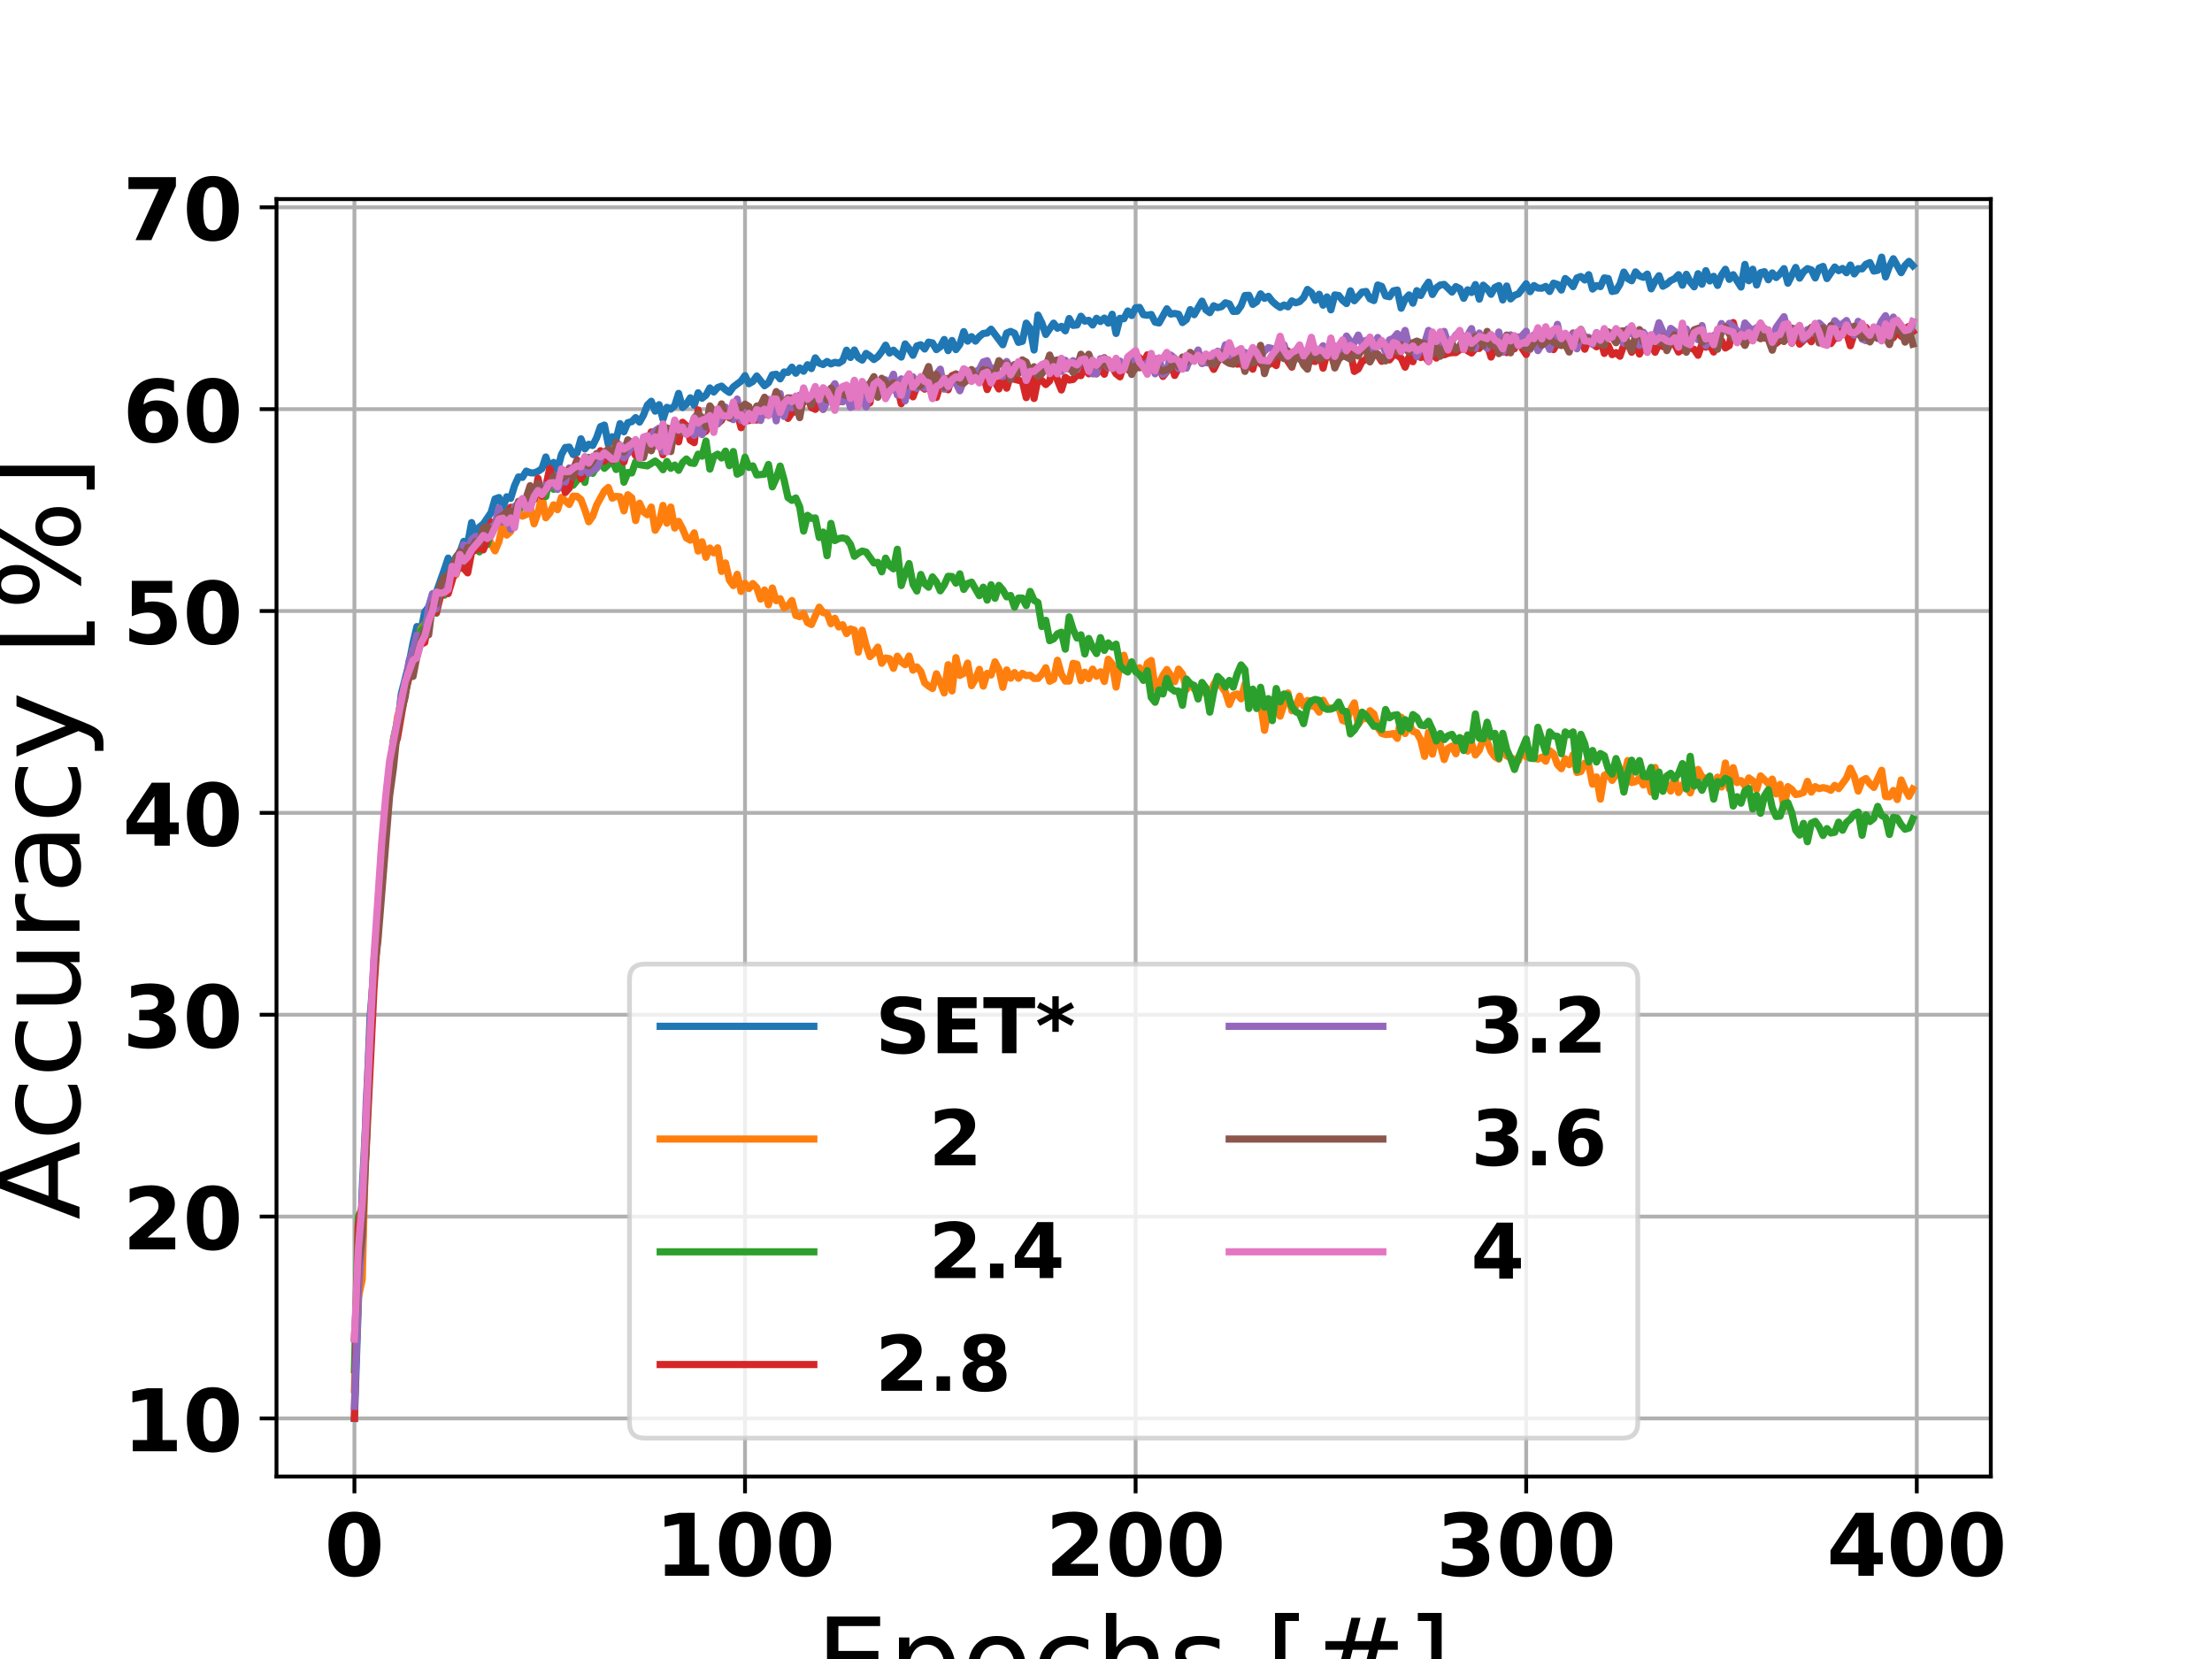 <?xml version="1.0" encoding="utf-8" standalone="no"?>
<!DOCTYPE svg PUBLIC "-//W3C//DTD SVG 1.1//EN"
  "http://www.w3.org/Graphics/SVG/1.1/DTD/svg11.dtd">
<!-- Created with matplotlib (https://matplotlib.org/) -->
<svg height="345.6pt" version="1.1" viewBox="0 0 460.8 345.6" width="460.8pt" xmlns="http://www.w3.org/2000/svg" xmlns:xlink="http://www.w3.org/1999/xlink">
 <defs>
  <style type="text/css">
*{stroke-linecap:butt;stroke-linejoin:round;}
  </style>
 </defs>
 <g id="figure_1">
  <g id="patch_1">
   <path d="M 0 345.6 
L 460.8 345.6 
L 460.8 0 
L 0 0 
z
" style="fill:#ffffff;"/>
  </g>
  <g id="axes_1">
   <g id="patch_2">
    <path d="M 57.6 307.584 
L 414.72 307.584 
L 414.72 41.472 
L 57.6 41.472 
z
" style="fill:#ffffff;"/>
   </g>
   <g id="matplotlib.axis_1">
    <g id="xtick_1">
     <g id="line2d_1">
      <path clip-path="url(#pbdd6e26631)" d="M 73.833 307.584 
L 73.833 41.472 
" style="fill:none;stroke:#b0b0b0;stroke-linecap:square;stroke-width:0.8;"/>
     </g>
     <g id="line2d_2">
      <defs>
       <path d="M 0 0 
L 0 3.5 
" id="m6967489ba9" style="stroke:#000000;stroke-width:0.8;"/>
      </defs>
      <g>
       <use style="stroke:#000000;stroke-width:0.8;" x="73.833" xlink:href="#m6967489ba9" y="307.584"/>
      </g>
     </g>
     <g id="text_1">
      <!-- 0 -->
      <defs>
       <path d="M 46 36.531 
Q 46 50.203 43.438 55.781 
Q 40.875 61.375 34.812 61.375 
Q 28.766 61.375 26.172 55.781 
Q 23.578 50.203 23.578 36.531 
Q 23.578 22.703 26.172 17.031 
Q 28.766 11.375 34.812 11.375 
Q 40.828 11.375 43.406 17.031 
Q 46 22.703 46 36.531 
z
M 64.797 36.375 
Q 64.797 18.266 56.984 8.422 
Q 49.172 -1.422 34.812 -1.422 
Q 20.406 -1.422 12.594 8.422 
Q 4.781 18.266 4.781 36.375 
Q 4.781 54.547 12.594 64.375 
Q 20.406 74.219 34.812 74.219 
Q 49.172 74.219 56.984 64.375 
Q 64.797 54.547 64.797 36.375 
z
" id="DejaVuSans-Bold-48"/>
      </defs>
      <g transform="translate(67.571 328.261)scale(0.18 -0.18)">
       <use xlink:href="#DejaVuSans-Bold-48"/>
      </g>
     </g>
    </g>
    <g id="xtick_2">
     <g id="line2d_3">
      <path clip-path="url(#pbdd6e26631)" d="M 155.2 307.584 
L 155.2 41.472 
" style="fill:none;stroke:#b0b0b0;stroke-linecap:square;stroke-width:0.8;"/>
     </g>
     <g id="line2d_4">
      <g>
       <use style="stroke:#000000;stroke-width:0.8;" x="155.2" xlink:href="#m6967489ba9" y="307.584"/>
      </g>
     </g>
     <g id="text_2">
      <!-- 100 -->
      <defs>
       <path d="M 11.719 12.984 
L 28.328 12.984 
L 28.328 60.109 
L 11.281 56.594 
L 11.281 69.391 
L 28.219 72.906 
L 46.094 72.906 
L 46.094 12.984 
L 62.703 12.984 
L 62.703 0 
L 11.719 0 
z
" id="DejaVuSans-Bold-49"/>
      </defs>
      <g transform="translate(136.414 328.261)scale(0.18 -0.18)">
       <use xlink:href="#DejaVuSans-Bold-49"/>
       <use x="69.58" xlink:href="#DejaVuSans-Bold-48"/>
       <use x="139.16" xlink:href="#DejaVuSans-Bold-48"/>
      </g>
     </g>
    </g>
    <g id="xtick_3">
     <g id="line2d_5">
      <path clip-path="url(#pbdd6e26631)" d="M 236.567 307.584 
L 236.567 41.472 
" style="fill:none;stroke:#b0b0b0;stroke-linecap:square;stroke-width:0.8;"/>
     </g>
     <g id="line2d_6">
      <g>
       <use style="stroke:#000000;stroke-width:0.8;" x="236.567" xlink:href="#m6967489ba9" y="307.584"/>
      </g>
     </g>
     <g id="text_3">
      <!-- 200 -->
      <defs>
       <path d="M 28.812 13.812 
L 60.891 13.812 
L 60.891 0 
L 7.906 0 
L 7.906 13.812 
L 34.516 37.312 
Q 38.094 40.531 39.797 43.609 
Q 41.5 46.688 41.5 50 
Q 41.5 55.125 38.062 58.25 
Q 34.625 61.375 28.906 61.375 
Q 24.516 61.375 19.281 59.5 
Q 14.062 57.625 8.109 53.906 
L 8.109 69.922 
Q 14.453 72.016 20.656 73.109 
Q 26.859 74.219 32.812 74.219 
Q 45.906 74.219 53.156 68.453 
Q 60.406 62.703 60.406 52.391 
Q 60.406 46.438 57.328 41.281 
Q 54.25 36.141 44.391 27.484 
z
" id="DejaVuSans-Bold-50"/>
      </defs>
      <g transform="translate(217.781 328.261)scale(0.18 -0.18)">
       <use xlink:href="#DejaVuSans-Bold-50"/>
       <use x="69.58" xlink:href="#DejaVuSans-Bold-48"/>
       <use x="139.16" xlink:href="#DejaVuSans-Bold-48"/>
      </g>
     </g>
    </g>
    <g id="xtick_4">
     <g id="line2d_7">
      <path clip-path="url(#pbdd6e26631)" d="M 317.934 307.584 
L 317.934 41.472 
" style="fill:none;stroke:#b0b0b0;stroke-linecap:square;stroke-width:0.8;"/>
     </g>
     <g id="line2d_8">
      <g>
       <use style="stroke:#000000;stroke-width:0.8;" x="317.934" xlink:href="#m6967489ba9" y="307.584"/>
      </g>
     </g>
     <g id="text_4">
      <!-- 300 -->
      <defs>
       <path d="M 46.578 39.312 
Q 53.953 37.406 57.781 32.688 
Q 61.625 27.984 61.625 20.703 
Q 61.625 9.859 53.312 4.219 
Q 45.016 -1.422 29.109 -1.422 
Q 23.484 -1.422 17.844 -0.516 
Q 12.203 0.391 6.688 2.203 
L 6.688 16.703 
Q 11.969 14.062 17.156 12.719 
Q 22.359 11.375 27.391 11.375 
Q 34.859 11.375 38.844 13.953 
Q 42.828 16.547 42.828 21.391 
Q 42.828 26.375 38.75 28.938 
Q 34.672 31.5 26.703 31.5 
L 19.188 31.5 
L 19.188 43.609 
L 27.094 43.609 
Q 34.188 43.609 37.641 45.828 
Q 41.109 48.047 41.109 52.594 
Q 41.109 56.781 37.734 59.078 
Q 34.375 61.375 28.219 61.375 
Q 23.688 61.375 19.047 60.344 
Q 14.406 59.328 9.812 57.328 
L 9.812 71.094 
Q 15.375 72.656 20.844 73.438 
Q 26.312 74.219 31.594 74.219 
Q 45.797 74.219 52.844 69.547 
Q 59.906 64.891 59.906 55.516 
Q 59.906 49.125 56.531 45.047 
Q 53.172 40.969 46.578 39.312 
z
" id="DejaVuSans-Bold-51"/>
      </defs>
      <g transform="translate(299.148 328.261)scale(0.18 -0.18)">
       <use xlink:href="#DejaVuSans-Bold-51"/>
       <use x="69.58" xlink:href="#DejaVuSans-Bold-48"/>
       <use x="139.16" xlink:href="#DejaVuSans-Bold-48"/>
      </g>
     </g>
    </g>
    <g id="xtick_5">
     <g id="line2d_9">
      <path clip-path="url(#pbdd6e26631)" d="M 399.301 307.584 
L 399.301 41.472 
" style="fill:none;stroke:#b0b0b0;stroke-linecap:square;stroke-width:0.8;"/>
     </g>
     <g id="line2d_10">
      <g>
       <use style="stroke:#000000;stroke-width:0.8;" x="399.301" xlink:href="#m6967489ba9" y="307.584"/>
      </g>
     </g>
     <g id="text_5">
      <!-- 400 -->
      <defs>
       <path d="M 36.812 57.422 
L 16.219 26.906 
L 36.812 26.906 
z
M 33.688 72.906 
L 54.594 72.906 
L 54.594 26.906 
L 64.984 26.906 
L 64.984 13.281 
L 54.594 13.281 
L 54.594 0 
L 36.812 0 
L 36.812 13.281 
L 4.5 13.281 
L 4.5 29.391 
z
" id="DejaVuSans-Bold-52"/>
      </defs>
      <g transform="translate(380.515 328.261)scale(0.18 -0.18)">
       <use xlink:href="#DejaVuSans-Bold-52"/>
       <use x="69.58" xlink:href="#DejaVuSans-Bold-48"/>
       <use x="139.16" xlink:href="#DejaVuSans-Bold-48"/>
      </g>
     </g>
    </g>
    <g id="text_6">
     <!-- Epochs [#] -->
     <defs>
      <path d="M 9.812 72.906 
L 55.906 72.906 
L 55.906 64.594 
L 19.672 64.594 
L 19.672 43.016 
L 54.391 43.016 
L 54.391 34.719 
L 19.672 34.719 
L 19.672 8.297 
L 56.781 8.297 
L 56.781 0 
L 9.812 0 
z
" id="DejaVuSans-69"/>
      <path d="M 18.109 8.203 
L 18.109 -20.797 
L 9.078 -20.797 
L 9.078 54.688 
L 18.109 54.688 
L 18.109 46.391 
Q 20.953 51.266 25.266 53.625 
Q 29.594 56 35.594 56 
Q 45.562 56 51.781 48.094 
Q 58.016 40.188 58.016 27.297 
Q 58.016 14.406 51.781 6.484 
Q 45.562 -1.422 35.594 -1.422 
Q 29.594 -1.422 25.266 0.953 
Q 20.953 3.328 18.109 8.203 
z
M 48.688 27.297 
Q 48.688 37.203 44.609 42.844 
Q 40.531 48.484 33.406 48.484 
Q 26.266 48.484 22.188 42.844 
Q 18.109 37.203 18.109 27.297 
Q 18.109 17.391 22.188 11.75 
Q 26.266 6.109 33.406 6.109 
Q 40.531 6.109 44.609 11.75 
Q 48.688 17.391 48.688 27.297 
z
" id="DejaVuSans-112"/>
      <path d="M 30.609 48.391 
Q 23.391 48.391 19.188 42.75 
Q 14.984 37.109 14.984 27.297 
Q 14.984 17.484 19.156 11.844 
Q 23.344 6.203 30.609 6.203 
Q 37.797 6.203 41.984 11.859 
Q 46.188 17.531 46.188 27.297 
Q 46.188 37.016 41.984 42.703 
Q 37.797 48.391 30.609 48.391 
z
M 30.609 56 
Q 42.328 56 49.016 48.375 
Q 55.719 40.766 55.719 27.297 
Q 55.719 13.875 49.016 6.219 
Q 42.328 -1.422 30.609 -1.422 
Q 18.844 -1.422 12.172 6.219 
Q 5.516 13.875 5.516 27.297 
Q 5.516 40.766 12.172 48.375 
Q 18.844 56 30.609 56 
z
" id="DejaVuSans-111"/>
      <path d="M 48.781 52.594 
L 48.781 44.188 
Q 44.969 46.297 41.141 47.344 
Q 37.312 48.391 33.406 48.391 
Q 24.656 48.391 19.812 42.844 
Q 14.984 37.312 14.984 27.297 
Q 14.984 17.281 19.812 11.734 
Q 24.656 6.203 33.406 6.203 
Q 37.312 6.203 41.141 7.25 
Q 44.969 8.297 48.781 10.406 
L 48.781 2.094 
Q 45.016 0.344 40.984 -0.531 
Q 36.969 -1.422 32.422 -1.422 
Q 20.062 -1.422 12.781 6.344 
Q 5.516 14.109 5.516 27.297 
Q 5.516 40.672 12.859 48.328 
Q 20.219 56 33.016 56 
Q 37.156 56 41.109 55.141 
Q 45.062 54.297 48.781 52.594 
z
" id="DejaVuSans-99"/>
      <path d="M 54.891 33.016 
L 54.891 0 
L 45.906 0 
L 45.906 32.719 
Q 45.906 40.484 42.875 44.328 
Q 39.844 48.188 33.797 48.188 
Q 26.516 48.188 22.312 43.547 
Q 18.109 38.922 18.109 30.906 
L 18.109 0 
L 9.078 0 
L 9.078 75.984 
L 18.109 75.984 
L 18.109 46.188 
Q 21.344 51.125 25.703 53.562 
Q 30.078 56 35.797 56 
Q 45.219 56 50.047 50.172 
Q 54.891 44.344 54.891 33.016 
z
" id="DejaVuSans-104"/>
      <path d="M 44.281 53.078 
L 44.281 44.578 
Q 40.484 46.531 36.375 47.5 
Q 32.281 48.484 27.875 48.484 
Q 21.188 48.484 17.844 46.438 
Q 14.5 44.391 14.5 40.281 
Q 14.5 37.156 16.891 35.375 
Q 19.281 33.594 26.516 31.984 
L 29.594 31.297 
Q 39.156 29.25 43.188 25.516 
Q 47.219 21.781 47.219 15.094 
Q 47.219 7.469 41.188 3.016 
Q 35.156 -1.422 24.609 -1.422 
Q 20.219 -1.422 15.453 -0.562 
Q 10.688 0.297 5.422 2 
L 5.422 11.281 
Q 10.406 8.688 15.234 7.391 
Q 20.062 6.109 24.812 6.109 
Q 31.156 6.109 34.562 8.281 
Q 37.984 10.453 37.984 14.406 
Q 37.984 18.062 35.516 20.016 
Q 33.062 21.969 24.703 23.781 
L 21.578 24.516 
Q 13.234 26.266 9.516 29.906 
Q 5.812 33.547 5.812 39.891 
Q 5.812 47.609 11.281 51.797 
Q 16.75 56 26.812 56 
Q 31.781 56 36.172 55.266 
Q 40.578 54.547 44.281 53.078 
z
" id="DejaVuSans-115"/>
      <path id="DejaVuSans-32"/>
      <path d="M 8.594 75.984 
L 29.297 75.984 
L 29.297 69 
L 17.578 69 
L 17.578 -6.203 
L 29.297 -6.203 
L 29.297 -13.188 
L 8.594 -13.188 
z
" id="DejaVuSans-91"/>
      <path d="M 51.125 44 
L 36.922 44 
L 32.812 27.688 
L 47.125 27.688 
z
M 43.797 71.781 
L 38.719 51.516 
L 52.984 51.516 
L 58.109 71.781 
L 65.922 71.781 
L 60.891 51.516 
L 76.125 51.516 
L 76.125 44 
L 58.984 44 
L 54.984 27.688 
L 70.516 27.688 
L 70.516 20.219 
L 53.078 20.219 
L 48 0 
L 40.188 0 
L 45.219 20.219 
L 30.906 20.219 
L 25.875 0 
L 18.016 0 
L 23.094 20.219 
L 7.719 20.219 
L 7.719 27.688 
L 24.906 27.688 
L 29 44 
L 13.281 44 
L 13.281 51.516 
L 30.906 51.516 
L 35.891 71.781 
z
" id="DejaVuSans-35"/>
      <path d="M 30.422 75.984 
L 30.422 -13.188 
L 9.719 -13.188 
L 9.719 -6.203 
L 21.391 -6.203 
L 21.391 69 
L 9.719 69 
L 9.719 75.984 
z
" id="DejaVuSans-93"/>
     </defs>
     <g transform="translate(169.929 354.241)scale(0.24 -0.24)">
      <use xlink:href="#DejaVuSans-69"/>
      <use x="63.184" xlink:href="#DejaVuSans-112"/>
      <use x="126.66" xlink:href="#DejaVuSans-111"/>
      <use x="187.842" xlink:href="#DejaVuSans-99"/>
      <use x="242.822" xlink:href="#DejaVuSans-104"/>
      <use x="306.201" xlink:href="#DejaVuSans-115"/>
      <use x="358.301" xlink:href="#DejaVuSans-32"/>
      <use x="390.088" xlink:href="#DejaVuSans-91"/>
      <use x="429.102" xlink:href="#DejaVuSans-35"/>
      <use x="512.891" xlink:href="#DejaVuSans-93"/>
     </g>
    </g>
   </g>
   <g id="matplotlib.axis_2">
    <g id="ytick_1">
     <g id="line2d_11">
      <path clip-path="url(#pbdd6e26631)" d="M 57.6 295.488 
L 414.72 295.488 
" style="fill:none;stroke:#b0b0b0;stroke-linecap:square;stroke-width:0.8;"/>
     </g>
     <g id="line2d_12">
      <defs>
       <path d="M 0 0 
L -3.5 0 
" id="m24fa803d79" style="stroke:#000000;stroke-width:0.8;"/>
      </defs>
      <g>
       <use style="stroke:#000000;stroke-width:0.8;" x="57.6" xlink:href="#m24fa803d79" y="295.488"/>
      </g>
     </g>
     <g id="text_7">
      <!-- 10 -->
      <g transform="translate(25.552 302.327)scale(0.18 -0.18)">
       <use xlink:href="#DejaVuSans-Bold-49"/>
       <use x="69.58" xlink:href="#DejaVuSans-Bold-48"/>
      </g>
     </g>
    </g>
    <g id="ytick_2">
     <g id="line2d_13">
      <path clip-path="url(#pbdd6e26631)" d="M 57.6 253.437 
L 414.72 253.437 
" style="fill:none;stroke:#b0b0b0;stroke-linecap:square;stroke-width:0.8;"/>
     </g>
     <g id="line2d_14">
      <g>
       <use style="stroke:#000000;stroke-width:0.8;" x="57.6" xlink:href="#m24fa803d79" y="253.437"/>
      </g>
     </g>
     <g id="text_8">
      <!-- 20 -->
      <g transform="translate(25.552 260.275)scale(0.18 -0.18)">
       <use xlink:href="#DejaVuSans-Bold-50"/>
       <use x="69.58" xlink:href="#DejaVuSans-Bold-48"/>
      </g>
     </g>
    </g>
    <g id="ytick_3">
     <g id="line2d_15">
      <path clip-path="url(#pbdd6e26631)" d="M 57.6 211.386 
L 414.72 211.386 
" style="fill:none;stroke:#b0b0b0;stroke-linecap:square;stroke-width:0.8;"/>
     </g>
     <g id="line2d_16">
      <g>
       <use style="stroke:#000000;stroke-width:0.8;" x="57.6" xlink:href="#m24fa803d79" y="211.386"/>
      </g>
     </g>
     <g id="text_9">
      <!-- 30 -->
      <g transform="translate(25.552 218.224)scale(0.18 -0.18)">
       <use xlink:href="#DejaVuSans-Bold-51"/>
       <use x="69.58" xlink:href="#DejaVuSans-Bold-48"/>
      </g>
     </g>
    </g>
    <g id="ytick_4">
     <g id="line2d_17">
      <path clip-path="url(#pbdd6e26631)" d="M 57.6 169.335 
L 414.72 169.335 
" style="fill:none;stroke:#b0b0b0;stroke-linecap:square;stroke-width:0.8;"/>
     </g>
     <g id="line2d_18">
      <g>
       <use style="stroke:#000000;stroke-width:0.8;" x="57.6" xlink:href="#m24fa803d79" y="169.335"/>
      </g>
     </g>
     <g id="text_10">
      <!-- 40 -->
      <g transform="translate(25.552 176.173)scale(0.18 -0.18)">
       <use xlink:href="#DejaVuSans-Bold-52"/>
       <use x="69.58" xlink:href="#DejaVuSans-Bold-48"/>
      </g>
     </g>
    </g>
    <g id="ytick_5">
     <g id="line2d_19">
      <path clip-path="url(#pbdd6e26631)" d="M 57.6 127.284 
L 414.72 127.284 
" style="fill:none;stroke:#b0b0b0;stroke-linecap:square;stroke-width:0.8;"/>
     </g>
     <g id="line2d_20">
      <g>
       <use style="stroke:#000000;stroke-width:0.8;" x="57.6" xlink:href="#m24fa803d79" y="127.284"/>
      </g>
     </g>
     <g id="text_11">
      <!-- 50 -->
      <defs>
       <path d="M 10.594 72.906 
L 57.328 72.906 
L 57.328 59.078 
L 25.594 59.078 
L 25.594 47.797 
Q 27.734 48.391 29.906 48.703 
Q 32.078 49.031 34.422 49.031 
Q 47.75 49.031 55.172 42.359 
Q 62.594 35.688 62.594 23.781 
Q 62.594 11.969 54.516 5.266 
Q 46.438 -1.422 32.078 -1.422 
Q 25.875 -1.422 19.797 -0.219 
Q 13.719 0.984 7.719 3.422 
L 7.719 18.219 
Q 13.672 14.797 19.016 13.078 
Q 24.359 11.375 29.109 11.375 
Q 35.938 11.375 39.859 14.719 
Q 43.797 18.062 43.797 23.781 
Q 43.797 29.547 39.859 32.859 
Q 35.938 36.188 29.109 36.188 
Q 25.047 36.188 20.453 35.125 
Q 15.875 34.078 10.594 31.891 
z
" id="DejaVuSans-Bold-53"/>
      </defs>
      <g transform="translate(25.552 134.122)scale(0.18 -0.18)">
       <use xlink:href="#DejaVuSans-Bold-53"/>
       <use x="69.58" xlink:href="#DejaVuSans-Bold-48"/>
      </g>
     </g>
    </g>
    <g id="ytick_6">
     <g id="line2d_21">
      <path clip-path="url(#pbdd6e26631)" d="M 57.6 85.232 
L 414.72 85.232 
" style="fill:none;stroke:#b0b0b0;stroke-linecap:square;stroke-width:0.8;"/>
     </g>
     <g id="line2d_22">
      <g>
       <use style="stroke:#000000;stroke-width:0.8;" x="57.6" xlink:href="#m24fa803d79" y="85.232"/>
      </g>
     </g>
     <g id="text_12">
      <!-- 60 -->
      <defs>
       <path d="M 36.188 35.984 
Q 31.25 35.984 28.781 32.781 
Q 26.312 29.594 26.312 23.188 
Q 26.312 16.797 28.781 13.594 
Q 31.25 10.406 36.188 10.406 
Q 41.156 10.406 43.625 13.594 
Q 46.094 16.797 46.094 23.188 
Q 46.094 29.594 43.625 32.781 
Q 41.156 35.984 36.188 35.984 
z
M 59.422 71 
L 59.422 57.516 
Q 54.781 59.719 50.672 60.766 
Q 46.578 61.812 42.672 61.812 
Q 34.281 61.812 29.594 57.141 
Q 24.906 52.484 24.125 43.312 
Q 27.344 45.703 31.094 46.891 
Q 34.859 48.094 39.312 48.094 
Q 50.484 48.094 57.344 41.547 
Q 64.203 35.016 64.203 24.422 
Q 64.203 12.703 56.531 5.641 
Q 48.875 -1.422 35.984 -1.422 
Q 21.781 -1.422 13.984 8.172 
Q 6.203 17.781 6.203 35.406 
Q 6.203 53.469 15.312 63.797 
Q 24.422 74.125 40.281 74.125 
Q 45.312 74.125 50.047 73.344 
Q 54.781 72.562 59.422 71 
z
" id="DejaVuSans-Bold-54"/>
      </defs>
      <g transform="translate(25.552 92.071)scale(0.18 -0.18)">
       <use xlink:href="#DejaVuSans-Bold-54"/>
       <use x="69.58" xlink:href="#DejaVuSans-Bold-48"/>
      </g>
     </g>
    </g>
    <g id="ytick_7">
     <g id="line2d_23">
      <path clip-path="url(#pbdd6e26631)" d="M 57.6 43.181 
L 414.72 43.181 
" style="fill:none;stroke:#b0b0b0;stroke-linecap:square;stroke-width:0.8;"/>
     </g>
     <g id="line2d_24">
      <g>
       <use style="stroke:#000000;stroke-width:0.8;" x="57.6" xlink:href="#m24fa803d79" y="43.181"/>
      </g>
     </g>
     <g id="text_13">
      <!-- 70 -->
      <defs>
       <path d="M 6.688 72.906 
L 61.625 72.906 
L 61.625 62.312 
L 33.203 0 
L 14.891 0 
L 41.797 59.078 
L 6.688 59.078 
z
" id="DejaVuSans-Bold-55"/>
      </defs>
      <g transform="translate(25.552 50.02)scale(0.18 -0.18)">
       <use xlink:href="#DejaVuSans-Bold-55"/>
       <use x="69.58" xlink:href="#DejaVuSans-Bold-48"/>
      </g>
     </g>
    </g>
    <g id="text_14">
     <!-- Accuracy [%] -->
     <defs>
      <path d="M 34.188 63.188 
L 20.797 26.906 
L 47.609 26.906 
z
M 28.609 72.906 
L 39.797 72.906 
L 67.578 0 
L 57.328 0 
L 50.688 18.703 
L 17.828 18.703 
L 11.188 0 
L 0.781 0 
z
" id="DejaVuSans-65"/>
      <path d="M 8.5 21.578 
L 8.5 54.688 
L 17.484 54.688 
L 17.484 21.922 
Q 17.484 14.156 20.5 10.266 
Q 23.531 6.391 29.594 6.391 
Q 36.859 6.391 41.078 11.031 
Q 45.312 15.672 45.312 23.688 
L 45.312 54.688 
L 54.297 54.688 
L 54.297 0 
L 45.312 0 
L 45.312 8.406 
Q 42.047 3.422 37.719 1 
Q 33.406 -1.422 27.688 -1.422 
Q 18.266 -1.422 13.375 4.438 
Q 8.5 10.297 8.5 21.578 
z
M 31.109 56 
z
" id="DejaVuSans-117"/>
      <path d="M 41.109 46.297 
Q 39.594 47.172 37.812 47.578 
Q 36.031 48 33.891 48 
Q 26.266 48 22.188 43.047 
Q 18.109 38.094 18.109 28.812 
L 18.109 0 
L 9.078 0 
L 9.078 54.688 
L 18.109 54.688 
L 18.109 46.188 
Q 20.953 51.172 25.484 53.578 
Q 30.031 56 36.531 56 
Q 37.453 56 38.578 55.875 
Q 39.703 55.766 41.062 55.516 
z
" id="DejaVuSans-114"/>
      <path d="M 34.281 27.484 
Q 23.391 27.484 19.188 25 
Q 14.984 22.516 14.984 16.5 
Q 14.984 11.719 18.141 8.906 
Q 21.297 6.109 26.703 6.109 
Q 34.188 6.109 38.703 11.406 
Q 43.219 16.703 43.219 25.484 
L 43.219 27.484 
z
M 52.203 31.203 
L 52.203 0 
L 43.219 0 
L 43.219 8.297 
Q 40.141 3.328 35.547 0.953 
Q 30.953 -1.422 24.312 -1.422 
Q 15.922 -1.422 10.953 3.297 
Q 6 8.016 6 15.922 
Q 6 25.141 12.172 29.828 
Q 18.359 34.516 30.609 34.516 
L 43.219 34.516 
L 43.219 35.406 
Q 43.219 41.609 39.141 45 
Q 35.062 48.391 27.688 48.391 
Q 23 48.391 18.547 47.266 
Q 14.109 46.141 10.016 43.891 
L 10.016 52.203 
Q 14.938 54.109 19.578 55.047 
Q 24.219 56 28.609 56 
Q 40.484 56 46.344 49.844 
Q 52.203 43.703 52.203 31.203 
z
" id="DejaVuSans-97"/>
      <path d="M 32.172 -5.078 
Q 28.375 -14.844 24.75 -17.812 
Q 21.141 -20.797 15.094 -20.797 
L 7.906 -20.797 
L 7.906 -13.281 
L 13.188 -13.281 
Q 16.891 -13.281 18.938 -11.516 
Q 21 -9.766 23.484 -3.219 
L 25.094 0.875 
L 2.984 54.688 
L 12.5 54.688 
L 29.594 11.922 
L 46.688 54.688 
L 56.203 54.688 
z
" id="DejaVuSans-121"/>
      <path d="M 72.703 32.078 
Q 68.453 32.078 66.031 28.469 
Q 63.625 24.859 63.625 18.406 
Q 63.625 12.062 66.031 8.422 
Q 68.453 4.781 72.703 4.781 
Q 76.859 4.781 79.266 8.422 
Q 81.688 12.062 81.688 18.406 
Q 81.688 24.812 79.266 28.438 
Q 76.859 32.078 72.703 32.078 
z
M 72.703 38.281 
Q 80.422 38.281 84.953 32.906 
Q 89.5 27.547 89.5 18.406 
Q 89.5 9.281 84.938 3.922 
Q 80.375 -1.422 72.703 -1.422 
Q 64.891 -1.422 60.344 3.922 
Q 55.812 9.281 55.812 18.406 
Q 55.812 27.594 60.375 32.938 
Q 64.938 38.281 72.703 38.281 
z
M 22.312 68.016 
Q 18.109 68.016 15.688 64.375 
Q 13.281 60.75 13.281 54.391 
Q 13.281 47.953 15.672 44.328 
Q 18.062 40.719 22.312 40.719 
Q 26.562 40.719 28.969 44.328 
Q 31.391 47.953 31.391 54.391 
Q 31.391 60.688 28.953 64.344 
Q 26.516 68.016 22.312 68.016 
z
M 66.406 74.219 
L 74.219 74.219 
L 28.609 -1.422 
L 20.797 -1.422 
z
M 22.312 74.219 
Q 30.031 74.219 34.609 68.875 
Q 39.203 63.531 39.203 54.391 
Q 39.203 45.172 34.641 39.844 
Q 30.078 34.516 22.312 34.516 
Q 14.547 34.516 10.031 39.859 
Q 5.516 45.219 5.516 54.391 
Q 5.516 63.484 10.047 68.844 
Q 14.594 74.219 22.312 74.219 
z
" id="DejaVuSans-37"/>
     </defs>
     <g transform="translate(16.561 254.103)rotate(-90)scale(0.24 -0.24)">
      <use xlink:href="#DejaVuSans-65"/>
      <use x="68.393" xlink:href="#DejaVuSans-99"/>
      <use x="123.373" xlink:href="#DejaVuSans-99"/>
      <use x="178.354" xlink:href="#DejaVuSans-117"/>
      <use x="241.732" xlink:href="#DejaVuSans-114"/>
      <use x="282.846" xlink:href="#DejaVuSans-97"/>
      <use x="344.125" xlink:href="#DejaVuSans-99"/>
      <use x="399.105" xlink:href="#DejaVuSans-121"/>
      <use x="458.285" xlink:href="#DejaVuSans-32"/>
      <use x="490.072" xlink:href="#DejaVuSans-91"/>
      <use x="529.086" xlink:href="#DejaVuSans-37"/>
      <use x="624.105" xlink:href="#DejaVuSans-93"/>
     </g>
    </g>
   </g>
   <g id="line2d_25">
    <path clip-path="url(#pbdd6e26631)" d="M 73.833 295.488 
L 75.46 247.802 
L 76.274 232.285 
L 77.087 212.059 
L 81.156 162.144 
L 82.783 151.715 
L 83.597 144.567 
L 85.224 138.175 
L 86.038 133.97 
L 86.851 130.522 
L 87.665 131.489 
L 88.479 127.494 
L 89.292 126.443 
L 90.106 123.793 
L 90.92 123.331 
L 92.547 118.705 
L 93.361 116.266 
L 94.174 117.948 
L 94.988 116.014 
L 95.802 115.089 
L 96.616 112.776 
L 97.429 113.239 
L 98.243 108.865 
L 99.057 111.641 
L 99.87 109.79 
L 100.684 109.16 
L 102.311 106.763 
L 103.125 103.945 
L 103.939 103.651 
L 104.752 105.838 
L 105.566 103.483 
L 106.38 103.819 
L 107.193 101.17 
L 108.007 99.362 
L 108.821 99.446 
L 109.634 98.142 
L 110.448 98.479 
L 111.262 98.521 
L 112.075 98.184 
L 112.889 97.638 
L 113.703 95.199 
L 114.516 97.553 
L 115.33 96.334 
L 116.144 97.89 
L 116.957 94.694 
L 117.771 93.222 
L 118.585 93.138 
L 119.398 94.694 
L 120.212 94.316 
L 121.026 91.414 
L 121.839 93.517 
L 122.653 92.549 
L 123.467 92.802 
L 124.28 91.204 
L 125.094 88.891 
L 125.908 88.555 
L 126.721 92.591 
L 127.535 90.993 
L 128.349 91.498 
L 129.162 88.26 
L 129.976 89.942 
L 130.79 88.05 
L 131.603 87.84 
L 132.417 86.999 
L 133.231 87.924 
L 134.044 86.494 
L 134.858 84.391 
L 135.672 83.592 
L 136.485 85.653 
L 137.299 84.307 
L 138.113 87.335 
L 138.926 84.854 
L 139.74 85.232 
L 140.554 84.518 
L 141.367 81.952 
L 142.181 84.896 
L 142.995 84.181 
L 143.808 82.878 
L 144.622 84.434 
L 145.436 81.826 
L 146.249 82.962 
L 147.063 82.331 
L 147.877 80.817 
L 148.69 81.658 
L 149.504 80.733 
L 150.318 80.439 
L 151.131 81.196 
L 151.945 81.742 
L 152.759 80.607 
L 154.386 79.387 
L 155.2 78.252 
L 156.013 79.934 
L 156.827 79.471 
L 157.641 78.336 
L 159.268 80.355 
L 160.082 79.724 
L 160.895 78.084 
L 161.709 77.958 
L 162.523 78.925 
L 163.336 77.495 
L 164.15 77.579 
L 164.964 76.486 
L 165.777 77.747 
L 166.591 76.654 
L 167.405 77.327 
L 168.219 75.981 
L 169.032 76.78 
L 169.846 74.551 
L 170.66 75.645 
L 171.473 75.939 
L 172.287 75.308 
L 173.101 75.813 
L 173.914 75.477 
L 174.728 75.645 
L 175.542 75.14 
L 176.355 72.954 
L 177.169 74.467 
L 177.983 72.912 
L 178.796 74.509 
L 179.61 75.014 
L 180.424 73.626 
L 181.237 74.173 
L 182.051 74.888 
L 182.865 74.299 
L 183.678 73.248 
L 184.492 71.902 
L 185.306 73.542 
L 186.119 72.954 
L 186.933 73.753 
L 187.747 74.383 
L 188.56 71.65 
L 189.374 72.659 
L 190.188 74.005 
L 191.001 72.07 
L 191.815 71.818 
L 192.629 72.701 
L 193.442 71.272 
L 194.256 71.44 
L 195.07 72.827 
L 195.883 72.239 
L 196.697 70.725 
L 197.511 73.038 
L 198.324 70.935 
L 199.138 72.827 
L 199.952 71.734 
L 200.765 69.085 
L 201.579 71.061 
L 202.393 70.136 
L 203.206 71.061 
L 204.02 70.094 
L 204.834 69.463 
L 205.647 69.379 
L 206.461 68.58 
L 208.902 71.818 
L 209.716 69.379 
L 210.529 69.043 
L 211.343 69.421 
L 212.157 71.314 
L 212.97 71.103 
L 213.784 67.319 
L 214.598 68.412 
L 215.411 72.912 
L 216.225 65.637 
L 217.039 67.277 
L 217.852 69.674 
L 219.48 67.319 
L 220.293 68.37 
L 221.107 67.992 
L 221.921 68.917 
L 222.734 66.352 
L 223.548 67.781 
L 224.362 67.697 
L 225.175 65.889 
L 225.989 66.898 
L 226.803 66.73 
L 227.616 67.697 
L 228.43 66.309 
L 229.244 66.982 
L 230.057 66.267 
L 230.871 67.319 
L 231.685 65.468 
L 232.498 69.463 
L 233.312 66.309 
L 234.126 66.394 
L 234.939 64.796 
L 235.753 65.721 
L 236.567 64.123 
L 237.381 64.039 
L 238.194 65.553 
L 239.008 65.679 
L 239.822 65.511 
L 240.635 67.108 
L 241.449 67.277 
L 243.076 64.333 
L 243.89 65.426 
L 244.704 65.3 
L 245.517 65.468 
L 246.331 67.193 
L 247.145 66.562 
L 247.958 64.501 
L 248.772 65.553 
L 250.399 62.735 
L 251.213 64.543 
L 252.027 65.132 
L 252.84 63.702 
L 253.654 64.081 
L 254.468 63.871 
L 255.281 63.072 
L 256.095 63.324 
L 256.909 64.88 
L 257.722 64.838 
L 258.536 63.702 
L 259.35 61.558 
L 260.163 61.516 
L 260.977 63.408 
L 261.791 62.861 
L 262.604 61.221 
L 263.418 62.146 
L 264.232 61.726 
L 265.045 62.777 
L 265.859 63.492 
L 266.673 64.039 
L 267.486 63.534 
L 268.3 63.913 
L 269.114 62.693 
L 269.927 63.072 
L 270.741 62.819 
L 271.555 62.02 
L 272.368 60.296 
L 273.182 60.927 
L 273.996 62.567 
L 274.809 61.305 
L 275.623 63.576 
L 276.437 61.852 
L 277.25 64.543 
L 278.064 61.432 
L 278.878 61.558 
L 279.691 62.567 
L 280.505 63.24 
L 281.319 60.591 
L 282.132 62.651 
L 283.76 60.843 
L 284.573 60.717 
L 285.387 62.231 
L 286.201 62.609 
L 287.014 59.371 
L 287.828 59.665 
L 288.642 61.642 
L 289.455 61.81 
L 290.269 60.591 
L 291.083 60.422 
L 291.896 64.207 
L 292.71 62.315 
L 293.524 61.432 
L 294.337 63.156 
L 295.151 60.548 
L 295.965 61.558 
L 296.778 59.96 
L 297.592 58.782 
L 298.406 61.347 
L 299.219 59.96 
L 300.033 59.371 
L 300.847 59.245 
L 302.474 60.843 
L 303.288 59.707 
L 304.101 60.128 
L 304.915 62.146 
L 305.729 60.38 
L 306.543 60.927 
L 307.356 59.287 
L 308.17 62.315 
L 308.984 59.413 
L 309.797 60.128 
L 310.611 61.305 
L 311.425 59.876 
L 312.238 59.497 
L 313.052 62.483 
L 313.866 59.581 
L 314.679 62.273 
L 315.493 61.516 
L 316.307 61.221 
L 317.934 59.119 
L 318.748 60.759 
L 319.561 59.497 
L 320.375 60.002 
L 321.189 60.044 
L 322.002 59.665 
L 322.816 60.717 
L 323.63 58.993 
L 324.443 59.245 
L 325.257 60.422 
L 326.071 58.025 
L 326.884 58.698 
L 327.698 59.707 
L 328.512 57.899 
L 329.325 57.605 
L 330.139 58.32 
L 330.953 57.226 
L 331.766 60.212 
L 332.58 59.497 
L 333.394 59.707 
L 334.207 57.899 
L 335.021 58.025 
L 335.835 60.717 
L 336.648 60.548 
L 337.462 59.203 
L 338.276 56.68 
L 339.089 58.025 
L 339.903 58.488 
L 340.717 56.638 
L 341.53 57.479 
L 342.344 57.773 
L 343.158 57.1 
L 343.971 60.17 
L 344.785 58.614 
L 345.599 57.437 
L 346.412 59.623 
L 347.226 59.161 
L 348.04 58.446 
L 348.853 58.067 
L 349.667 57.226 
L 350.481 59.413 
L 351.294 57.142 
L 352.108 58.74 
L 352.922 59.75 
L 353.735 57.016 
L 354.549 59.203 
L 355.363 56.385 
L 356.176 58.53 
L 356.99 57.563 
L 357.804 59.455 
L 358.617 57.311 
L 359.431 56.091 
L 360.245 58.194 
L 361.058 57.226 
L 362.686 59.792 
L 363.499 55.082 
L 364.313 58.488 
L 365.127 56.091 
L 365.94 59.371 
L 366.754 56.806 
L 367.568 56.596 
L 368.381 58.278 
L 369.195 56.848 
L 370.009 57.815 
L 370.822 57.016 
L 371.636 55.965 
L 372.45 58.993 
L 374.077 55.713 
L 374.891 57.941 
L 375.704 56.638 
L 376.518 55.965 
L 377.332 56.217 
L 378.146 57.899 
L 378.959 55.839 
L 379.773 55.502 
L 380.587 58.025 
L 382.214 55.628 
L 383.028 56.385 
L 383.841 55.923 
L 384.655 56.806 
L 385.469 55.208 
L 386.282 57.058 
L 387.096 55.965 
L 387.91 56.007 
L 388.723 55.04 
L 389.537 54.703 
L 390.351 56.47 
L 391.164 56.301 
L 391.978 53.568 
L 392.792 57.689 
L 393.605 55.46 
L 394.419 53.904 
L 396.046 56.806 
L 396.86 55.292 
L 397.674 54.451 
L 398.487 55.334 
L 398.487 55.334 
" style="fill:none;stroke:#1f77b4;stroke-linecap:square;stroke-width:1.5;"/>
   </g>
   <g id="line2d_26">
    <path clip-path="url(#pbdd6e26631)" d="M 73.833 289.475 
L 74.646 270.341 
L 75.46 266.515 
L 76.274 235.103 
L 77.087 216.684 
L 77.901 202.597 
L 78.715 190.865 
L 79.528 176.273 
L 80.342 170.26 
L 81.156 159.831 
L 81.969 158.023 
L 82.783 149.402 
L 84.41 143.599 
L 85.224 140.698 
L 86.038 135.357 
L 86.851 135.568 
L 87.665 131.026 
L 88.479 130.017 
L 89.292 129.723 
L 90.106 124.088 
L 90.92 125.013 
L 92.547 123.331 
L 93.361 121.102 
L 94.174 119.672 
L 94.988 119.756 
L 96.616 115.131 
L 97.429 115.215 
L 98.243 113.449 
L 99.057 113.491 
L 99.87 113.659 
L 100.684 111.809 
L 101.498 111.346 
L 102.311 113.281 
L 103.125 114.752 
L 103.939 112.818 
L 104.752 109.202 
L 105.566 111.472 
L 106.38 110.715 
L 107.193 108.403 
L 108.007 106.468 
L 108.821 107.52 
L 109.634 107.183 
L 110.448 105.585 
L 111.262 109.118 
L 112.075 106.805 
L 112.889 103.356 
L 113.703 107.856 
L 114.516 106.889 
L 115.33 105.165 
L 116.144 106.174 
L 116.957 103.609 
L 118.585 105.081 
L 119.398 103.356 
L 120.212 103.399 
L 121.026 104.071 
L 121.839 106.216 
L 122.653 108.697 
L 123.467 107.562 
L 124.28 105.249 
L 125.908 102.263 
L 126.721 101.548 
L 127.535 103.777 
L 128.349 103.399 
L 129.162 103.483 
L 129.976 106.426 
L 130.79 103.062 
L 131.603 103.693 
L 132.417 108.445 
L 133.231 104.828 
L 134.044 106.637 
L 134.858 107.225 
L 135.672 105.627 
L 136.485 110.463 
L 137.299 109.075 
L 138.113 105.291 
L 138.926 108.991 
L 139.74 105.627 
L 140.554 110.001 
L 141.367 108.613 
L 142.181 110.127 
L 142.995 112.061 
L 143.808 112.524 
L 144.622 111.01 
L 145.436 114.794 
L 146.249 112.86 
L 147.063 116.098 
L 147.877 114.164 
L 148.69 115.173 
L 149.504 114.122 
L 150.318 119.042 
L 151.131 117.275 
L 151.945 120.85 
L 152.759 121.985 
L 153.572 119.63 
L 154.386 123.205 
L 155.2 121.523 
L 156.013 122.616 
L 156.827 121.565 
L 157.641 122.406 
L 158.454 124.803 
L 159.268 122.91 
L 160.082 125.98 
L 160.895 122.49 
L 161.709 125.139 
L 162.523 124.718 
L 163.336 126.653 
L 164.15 126.19 
L 164.964 125.097 
L 165.777 128.209 
L 166.591 128.461 
L 167.405 127.788 
L 168.219 129.68 
L 169.032 130.101 
L 170.66 126.485 
L 171.473 127.62 
L 172.287 127.746 
L 173.101 129.933 
L 173.914 128.797 
L 174.728 130.606 
L 175.542 130.143 
L 176.355 131.993 
L 177.169 131.026 
L 177.983 131.278 
L 178.796 135.862 
L 179.61 131.278 
L 180.424 134.432 
L 181.237 136.787 
L 182.051 135.988 
L 182.865 134.811 
L 183.678 138.175 
L 184.492 137.081 
L 185.306 137.208 
L 186.119 139.226 
L 186.933 136.703 
L 187.747 137.88 
L 188.56 138.469 
L 189.374 136.661 
L 190.188 139.605 
L 191.001 138.932 
L 191.815 139.857 
L 192.629 142.254 
L 193.442 142.927 
L 194.256 143.431 
L 195.07 140.361 
L 195.883 142.17 
L 196.697 144.356 
L 197.511 138.469 
L 198.324 143.936 
L 199.138 136.997 
L 199.952 140.698 
L 200.765 140.277 
L 201.579 138.133 
L 202.393 142.842 
L 203.206 141.455 
L 204.02 139.436 
L 204.834 142.927 
L 205.647 140.277 
L 206.461 140.614 
L 207.275 137.88 
L 208.088 139.436 
L 208.902 143.179 
L 209.716 139.563 
L 210.529 141.287 
L 211.343 140.109 
L 212.157 141.287 
L 212.97 140.277 
L 213.784 140.74 
L 214.598 140.656 
L 215.411 141.329 
L 216.225 141.329 
L 217.039 140.446 
L 217.852 139.1 
L 218.666 141.917 
L 219.48 141.497 
L 220.293 137.544 
L 221.107 140.446 
L 221.921 141.875 
L 222.734 141.875 
L 223.548 138.175 
L 224.362 138.385 
L 225.175 141.791 
L 225.989 140.025 
L 226.803 141.371 
L 227.616 139.394 
L 228.43 140.866 
L 229.244 139.941 
L 230.057 141.959 
L 230.871 137.334 
L 231.685 138.301 
L 232.498 143.137 
L 233.312 138.511 
L 234.126 136.493 
L 234.939 139.352 
L 235.753 138.553 
L 236.567 139.394 
L 237.381 139.1 
L 238.194 141.707 
L 239.008 138.175 
L 239.822 137.586 
L 240.635 143.347 
L 241.449 142.38 
L 242.263 140.698 
L 243.076 139.478 
L 244.704 142.001 
L 245.517 139.394 
L 246.331 140.404 
L 247.145 143.641 
L 247.958 142.464 
L 248.772 143.515 
L 249.586 144.062 
L 250.399 143.347 
L 251.213 144.525 
L 252.027 144.44 
L 252.84 142.632 
L 253.654 141.16 
L 254.468 143.011 
L 255.281 144.188 
L 256.095 146.753 
L 256.909 144.819 
L 257.722 144.567 
L 258.536 145.576 
L 259.35 142.506 
L 260.163 146.038 
L 260.977 144.693 
L 261.791 146.122 
L 262.604 146.543 
L 263.418 152.136 
L 264.232 147.594 
L 265.045 146.963 
L 265.859 146.669 
L 266.673 149.192 
L 268.3 144.356 
L 269.114 148.057 
L 269.927 147.132 
L 270.741 145.029 
L 271.555 147.048 
L 272.368 145.912 
L 273.182 147.048 
L 273.996 147.216 
L 274.809 148.351 
L 275.623 145.87 
L 276.437 147.342 
L 277.25 147.552 
L 278.878 147.258 
L 279.691 150.075 
L 280.505 150.37 
L 281.319 147.889 
L 282.132 146.417 
L 282.946 150.874 
L 283.76 149.697 
L 284.573 149.697 
L 285.387 148.057 
L 286.201 148.73 
L 287.014 151.547 
L 287.828 152.767 
L 288.642 153.019 
L 289.455 152.977 
L 290.269 152.809 
L 291.083 153.818 
L 291.896 149.402 
L 292.71 152.809 
L 293.524 150.79 
L 294.337 152.346 
L 295.151 152.64 
L 295.965 154.154 
L 296.778 157.56 
L 297.592 152.514 
L 298.406 157.098 
L 299.219 153.271 
L 300.033 155.121 
L 300.847 158.233 
L 301.66 155.878 
L 302.474 155.416 
L 303.288 157.014 
L 304.101 153.818 
L 304.915 153.944 
L 305.729 156.467 
L 306.543 154.785 
L 307.356 157.266 
L 308.17 156.257 
L 308.984 153.944 
L 309.797 154.449 
L 310.611 156.551 
L 311.425 157.644 
L 312.238 158.149 
L 313.052 154.322 
L 313.866 157.476 
L 315.493 158.191 
L 316.307 158.486 
L 317.12 156.047 
L 317.934 157.644 
L 318.748 157.602 
L 320.375 158.149 
L 321.189 157.729 
L 322.002 158.57 
L 322.816 156.383 
L 323.63 157.014 
L 324.443 159.284 
L 325.257 160.125 
L 326.071 158.065 
L 326.884 159.284 
L 327.698 157.224 
L 328.512 160.924 
L 329.325 160.714 
L 330.139 158.99 
L 330.953 159.284 
L 331.766 163.363 
L 332.58 161.85 
L 333.394 166.475 
L 334.207 161.513 
L 335.021 161.093 
L 335.835 162.564 
L 336.648 161.345 
L 337.462 160.924 
L 338.276 161.85 
L 339.089 158.443 
L 339.903 163.027 
L 340.717 162.817 
L 341.53 162.06 
L 342.344 163.532 
L 343.158 161.808 
L 343.971 165.003 
L 344.785 159.873 
L 345.599 163.448 
L 346.412 164.12 
L 347.226 163.532 
L 348.04 164.793 
L 348.853 161.934 
L 349.667 165.088 
L 350.481 163.616 
L 351.294 162.396 
L 352.108 165.172 
L 353.735 160.294 
L 354.549 161.85 
L 355.363 162.144 
L 356.99 163.91 
L 357.804 161.892 
L 358.617 163.952 
L 359.431 158.948 
L 360.245 164.331 
L 361.058 159.915 
L 361.872 163.027 
L 362.686 162.607 
L 363.499 163.7 
L 364.313 162.06 
L 365.127 162.649 
L 365.94 164.457 
L 366.754 161.639 
L 368.381 163.237 
L 369.195 162.312 
L 370.009 165.382 
L 370.822 163.405 
L 371.636 168.283 
L 372.45 163.868 
L 373.263 164.457 
L 374.077 165.508 
L 374.891 165.382 
L 375.704 165.088 
L 376.518 162.775 
L 377.332 165.003 
L 378.146 163.868 
L 378.959 164.289 
L 379.773 164.078 
L 380.587 164.247 
L 381.4 164.625 
L 382.214 163.616 
L 383.028 164.289 
L 384.655 162.102 
L 385.469 160.041 
L 386.282 161.765 
L 387.096 164.793 
L 387.91 162.607 
L 388.723 162.186 
L 389.537 163.279 
L 390.351 164.036 
L 391.978 160.462 
L 392.792 165.929 
L 393.605 165.971 
L 394.419 164.667 
L 395.233 166.559 
L 396.046 162.48 
L 396.86 164.415 
L 397.674 165.887 
L 398.487 164.373 
L 398.487 164.373 
" style="fill:none;stroke:#ff7f0e;stroke-linecap:square;stroke-width:1.5;"/>
   </g>
   <g id="line2d_27">
    <path clip-path="url(#pbdd6e26631)" d="M 73.833 285.354 
L 74.646 253.395 
L 75.46 251.755 
L 77.901 200.999 
L 79.528 178.334 
L 80.342 171.984 
L 81.156 161.219 
L 81.969 153.944 
L 82.783 150.201 
L 83.597 147.762 
L 85.224 140.74 
L 86.038 136.577 
L 86.851 133.675 
L 87.665 131.363 
L 88.479 130.395 
L 89.292 127.746 
L 90.106 127.073 
L 90.92 127.746 
L 91.733 122.237 
L 92.547 124.004 
L 93.361 121.481 
L 94.174 119.841 
L 94.988 116.224 
L 95.802 115.341 
L 96.616 117.107 
L 97.429 116.35 
L 98.243 114.921 
L 99.057 113.196 
L 99.87 114.963 
L 100.684 110.547 
L 101.498 113.449 
L 102.311 110.757 
L 103.125 109.37 
L 103.939 108.445 
L 104.752 108.066 
L 106.38 105.711 
L 107.193 107.646 
L 108.007 105.165 
L 108.821 105.711 
L 109.634 103.777 
L 110.448 103.987 
L 111.262 102.137 
L 112.075 102.137 
L 112.889 101.927 
L 113.703 103.441 
L 114.516 99.151 
L 115.33 101.927 
L 116.144 101.506 
L 116.957 99.53 
L 117.771 100.96 
L 118.585 98.773 
L 119.398 101.086 
L 120.212 100.077 
L 121.026 98.394 
L 121.839 100.497 
L 122.653 95.283 
L 123.467 98.605 
L 124.28 97.259 
L 125.094 96.502 
L 125.908 97.553 
L 126.721 96.797 
L 127.535 95.745 
L 128.349 97.806 
L 129.162 94.231 
L 129.976 100.455 
L 130.79 98.437 
L 131.603 98.521 
L 132.417 96.208 
L 133.231 96.797 
L 134.858 97.049 
L 136.485 96.04 
L 137.299 96.712 
L 138.113 97.848 
L 138.926 96.124 
L 139.74 97.553 
L 140.554 96.881 
L 141.367 97.974 
L 142.181 96.376 
L 142.995 95.619 
L 143.808 96.418 
L 144.622 96.544 
L 145.436 94.61 
L 146.249 95.03 
L 147.063 91.877 
L 147.877 97.722 
L 148.69 95.072 
L 149.504 94.61 
L 150.318 95.409 
L 151.131 93.979 
L 151.945 97.007 
L 152.759 94.063 
L 153.572 98.773 
L 154.386 98.352 
L 155.2 95.241 
L 156.013 97.385 
L 156.827 97.049 
L 157.641 98.941 
L 159.268 98.773 
L 160.082 96.754 
L 160.895 101.422 
L 161.709 99.614 
L 162.523 97.091 
L 163.336 99.95 
L 164.15 103.651 
L 164.964 104.24 
L 165.777 103.735 
L 166.591 105.585 
L 167.405 110.631 
L 168.219 107.351 
L 169.032 107.982 
L 169.846 107.898 
L 170.66 111.977 
L 171.473 110.842 
L 172.287 115.762 
L 173.101 109.033 
L 173.914 112.608 
L 174.728 112.187 
L 175.542 112.061 
L 176.355 112.271 
L 177.169 113.407 
L 177.983 115.888 
L 178.796 115.257 
L 179.61 114.794 
L 180.424 115.005 
L 182.051 117.275 
L 182.865 117.149 
L 183.678 119.126 
L 184.492 116.266 
L 185.306 117.864 
L 186.119 118.495 
L 186.933 114.416 
L 187.747 121.985 
L 188.56 119.462 
L 189.374 117.402 
L 190.188 121.691 
L 191.001 123.121 
L 191.815 119.672 
L 192.629 121.607 
L 193.442 122.322 
L 194.256 120.177 
L 195.07 121.228 
L 195.883 123.078 
L 196.697 121.859 
L 197.511 120.051 
L 198.324 120.093 
L 199.138 121.481 
L 199.952 119.546 
L 200.765 122.784 
L 201.579 121.565 
L 202.393 121.27 
L 204.02 124.088 
L 204.834 122.322 
L 205.647 125.013 
L 206.461 121.817 
L 207.275 124.634 
L 208.088 121.943 
L 208.902 122.868 
L 209.716 124.34 
L 210.529 124.046 
L 211.343 126.485 
L 212.157 124.592 
L 212.97 124.592 
L 213.784 126.148 
L 214.598 123.205 
L 215.411 125.055 
L 216.225 125.517 
L 217.039 130.522 
L 217.852 129.218 
L 218.666 133.465 
L 219.48 133.087 
L 220.293 132.035 
L 221.107 131.699 
L 221.921 135.231 
L 222.734 128.503 
L 223.548 131.152 
L 224.362 132.918 
L 225.175 132.246 
L 225.989 136.24 
L 226.803 133.003 
L 227.616 134.853 
L 228.43 136.156 
L 229.244 132.834 
L 230.057 135.484 
L 230.871 133.928 
L 231.685 134.811 
L 232.498 134.18 
L 233.312 138.679 
L 234.126 139.478 
L 234.939 139.983 
L 235.753 137.88 
L 236.567 139.941 
L 237.381 140.53 
L 238.194 141.707 
L 239.008 139.731 
L 239.822 145.281 
L 240.635 146.291 
L 241.449 143.726 
L 242.263 144.567 
L 243.076 141.329 
L 243.89 143.389 
L 244.704 143.978 
L 245.517 143.978 
L 246.331 146.921 
L 247.145 141.455 
L 247.958 142.422 
L 248.772 142.8 
L 249.586 145.618 
L 250.399 142.17 
L 251.213 143.305 
L 252.027 148.351 
L 252.84 144.062 
L 253.654 140.908 
L 254.468 141.707 
L 255.281 143.137 
L 256.095 141.749 
L 256.909 143.137 
L 257.722 140.404 
L 258.536 138.511 
L 259.35 139.52 
L 260.163 147.594 
L 260.977 143.557 
L 261.791 147.594 
L 262.604 143.179 
L 263.418 147.342 
L 264.232 145.534 
L 265.045 150.117 
L 265.859 143.431 
L 266.673 146.207 
L 267.486 144.567 
L 268.3 144.819 
L 269.114 147.216 
L 269.927 148.267 
L 270.741 148.688 
L 271.555 150.748 
L 272.368 147.09 
L 273.182 145.996 
L 273.996 145.702 
L 274.809 145.912 
L 275.623 147.342 
L 276.437 147.762 
L 277.25 147.72 
L 278.064 147.384 
L 278.878 146.249 
L 279.691 148.057 
L 280.505 148.267 
L 281.319 152.893 
L 282.132 152.094 
L 282.946 150.79 
L 283.76 148.351 
L 284.573 149.024 
L 286.201 151.295 
L 287.014 151.295 
L 287.828 152.01 
L 288.642 147.805 
L 289.455 149.529 
L 290.269 149.024 
L 291.083 148.898 
L 291.896 152.346 
L 292.71 149.907 
L 293.524 151.715 
L 294.337 148.856 
L 295.151 149.445 
L 295.965 151.042 
L 296.778 151.169 
L 297.592 150.243 
L 298.406 152.01 
L 299.219 154.364 
L 300.033 152.809 
L 300.847 154.07 
L 301.66 153.271 
L 302.474 152.977 
L 303.288 154.322 
L 304.101 153.65 
L 304.915 156.341 
L 305.729 153.103 
L 306.543 154.238 
L 307.356 148.73 
L 308.17 153.776 
L 308.984 153.902 
L 309.797 150.454 
L 310.611 153.481 
L 311.425 152.767 
L 312.238 157.939 
L 313.052 152.767 
L 313.866 156.089 
L 314.679 157.939 
L 315.493 160.294 
L 316.307 157.897 
L 317.934 153.944 
L 318.748 157.939 
L 319.561 158.023 
L 320.375 151.505 
L 322.002 156.677 
L 322.816 152.472 
L 323.63 153.313 
L 324.443 153.397 
L 325.257 157.014 
L 326.071 152.472 
L 326.884 153.061 
L 327.698 152.472 
L 328.512 160.42 
L 329.325 152.977 
L 330.139 154.953 
L 330.953 158.738 
L 331.766 156.341 
L 332.58 158.738 
L 333.394 156.972 
L 334.207 157.434 
L 335.021 160.168 
L 335.835 161.261 
L 336.648 158.023 
L 337.462 160.42 
L 338.276 165.003 
L 339.089 161.051 
L 339.903 158.359 
L 340.717 160.84 
L 341.53 158.443 
L 342.344 161.723 
L 343.158 161.808 
L 343.971 159.873 
L 344.785 165.929 
L 345.599 160.84 
L 346.412 164.835 
L 347.226 161.639 
L 348.04 161.093 
L 348.853 162.228 
L 349.667 161.135 
L 350.481 159.074 
L 351.294 164.373 
L 352.108 157.56 
L 352.922 163.742 
L 353.735 162.943 
L 354.549 164.625 
L 355.363 162.733 
L 356.176 161.681 
L 356.99 166.475 
L 357.804 162.817 
L 358.617 163.237 
L 359.431 162.144 
L 360.245 162.564 
L 361.058 167.905 
L 361.872 165.971 
L 362.686 167.316 
L 363.499 164.751 
L 364.313 164.247 
L 365.127 168.536 
L 365.94 165.676 
L 366.754 169.419 
L 367.568 165.76 
L 368.381 164.499 
L 369.195 168.283 
L 370.009 170.092 
L 370.822 170.008 
L 371.636 167.442 
L 372.45 167.232 
L 373.263 169.293 
L 374.077 172.951 
L 374.891 173.96 
L 375.704 171.521 
L 376.518 175.348 
L 377.332 171.479 
L 378.146 171.101 
L 378.959 172.236 
L 379.773 174.044 
L 380.587 172.615 
L 381.4 173.54 
L 382.214 173.372 
L 383.028 171.269 
L 383.841 172.951 
L 384.655 171.311 
L 385.469 170.638 
L 386.282 169.545 
L 387.096 169.166 
L 387.91 174.002 
L 388.723 169.755 
L 389.537 171.143 
L 390.351 170.47 
L 391.164 167.989 
L 391.978 169.881 
L 392.792 170.302 
L 393.605 173.834 
L 394.419 170.26 
L 395.233 170.428 
L 396.046 171.816 
L 396.86 172.741 
L 397.674 172.489 
L 398.487 170.554 
L 398.487 170.554 
" style="fill:none;stroke:#2ca02c;stroke-linecap:square;stroke-width:1.5;"/>
   </g>
   <g id="line2d_28">
    <path clip-path="url(#pbdd6e26631)" d="M 73.833 295.446 
L 74.646 255.329 
L 75.46 251.04 
L 76.274 239.77 
L 77.901 206.003 
L 79.528 182.16 
L 80.342 168.41 
L 81.156 160.84 
L 81.969 156.173 
L 82.783 153.818 
L 84.41 144.398 
L 85.224 141.076 
L 86.038 139.731 
L 86.851 133.844 
L 87.665 134.222 
L 88.479 133.844 
L 89.292 129.008 
L 90.106 127.115 
L 90.92 127.536 
L 91.733 124.298 
L 92.547 122.7 
L 93.361 123.667 
L 94.988 118.285 
L 95.802 118.243 
L 96.616 118.411 
L 97.429 119.336 
L 98.243 115.047 
L 99.87 114.122 
L 100.684 114.542 
L 101.498 112.355 
L 102.311 108.739 
L 103.125 108.949 
L 103.939 108.529 
L 104.752 108.739 
L 105.566 107.393 
L 106.38 105.711 
L 107.193 105.922 
L 108.007 105.207 
L 108.821 104.786 
L 109.634 105.333 
L 110.448 102.726 
L 111.262 104.071 
L 112.075 99.656 
L 112.889 103.356 
L 113.703 101.296 
L 114.516 97.596 
L 115.33 99.992 
L 116.144 101.17 
L 116.957 99.824 
L 117.771 102.6 
L 118.585 101.674 
L 119.398 97.89 
L 120.212 95.829 
L 121.026 99.74 
L 121.839 98.352 
L 122.653 95.745 
L 123.467 95.703 
L 124.28 95.871 
L 125.094 93.895 
L 125.908 96.082 
L 126.721 94.988 
L 127.535 94.652 
L 128.349 95.072 
L 129.162 94.273 
L 129.976 96.25 
L 130.79 93.39 
L 131.603 93.432 
L 132.417 94.904 
L 133.231 94.442 
L 134.044 91.961 
L 134.858 92.087 
L 135.672 89.984 
L 136.485 92.297 
L 137.299 91.456 
L 138.113 94.736 
L 138.926 91.835 
L 139.74 91.75 
L 140.554 90.068 
L 141.367 92.045 
L 142.181 87.966 
L 142.995 88.681 
L 143.808 91.708 
L 144.622 92.213 
L 145.436 85.401 
L 146.249 90.321 
L 147.063 89.816 
L 147.877 87.083 
L 148.69 88.218 
L 149.504 88.26 
L 150.318 87.545 
L 151.131 85.527 
L 151.945 85.569 
L 153.572 85.989 
L 154.386 89.101 
L 155.2 86.368 
L 156.013 87.629 
L 156.827 87.419 
L 157.641 87.503 
L 158.454 84.686 
L 159.268 86.368 
L 160.082 86.326 
L 160.895 85.527 
L 161.709 86.83 
L 162.523 82.667 
L 164.15 87.167 
L 164.964 85.947 
L 165.777 85.779 
L 166.591 83.13 
L 167.405 83.803 
L 168.219 82.667 
L 169.032 84.896 
L 169.846 85.275 
L 170.66 83.677 
L 171.473 85.275 
L 172.287 82.92 
L 173.101 81.952 
L 174.728 83.719 
L 175.542 81.995 
L 176.355 81.406 
L 177.169 82.163 
L 177.983 82.457 
L 178.796 81.616 
L 179.61 80.985 
L 180.424 84.391 
L 181.237 83.887 
L 182.051 79.345 
L 182.865 82.037 
L 183.678 80.355 
L 184.492 81.154 
L 185.306 79.934 
L 186.119 81.196 
L 186.933 80.523 
L 187.747 84.097 
L 188.56 80.523 
L 189.374 81.826 
L 190.188 82.667 
L 191.001 80.523 
L 191.815 80.439 
L 192.629 81.069 
L 193.442 80.186 
L 194.256 79.598 
L 195.07 82.794 
L 195.883 80.102 
L 196.697 78.799 
L 197.511 81.196 
L 198.324 78.252 
L 199.138 77.916 
L 199.952 78.336 
L 200.765 79.093 
L 201.579 78.967 
L 202.393 78.42 
L 203.206 78.925 
L 204.02 78.21 
L 204.834 78.042 
L 205.647 81.154 
L 206.461 79.051 
L 207.275 79.598 
L 208.088 81.027 
L 208.902 78.42 
L 209.716 80.859 
L 210.529 78.084 
L 211.343 79.009 
L 212.97 79.429 
L 213.784 82.836 
L 214.598 77.831 
L 215.411 83.004 
L 216.225 78.967 
L 217.039 79.261 
L 217.852 80.102 
L 218.666 79.345 
L 219.48 75.729 
L 220.293 79.219 
L 221.107 81.238 
L 221.921 78.588 
L 222.734 79.177 
L 223.548 79.051 
L 224.362 78.126 
L 225.175 78.252 
L 225.989 76.444 
L 226.803 77.874 
L 227.616 77.411 
L 228.43 77.874 
L 229.244 76.78 
L 230.057 77.958 
L 230.871 74.972 
L 232.498 77.874 
L 233.312 78.504 
L 234.126 76.065 
L 234.939 76.99 
L 235.753 77.495 
L 236.567 76.738 
L 237.381 74.509 
L 238.194 75.729 
L 239.008 73.921 
L 239.822 76.864 
L 240.635 75.813 
L 241.449 76.57 
L 242.263 78.42 
L 243.076 77.411 
L 243.89 75.435 
L 244.704 78.21 
L 245.517 76.654 
L 246.331 76.276 
L 247.145 76.36 
L 247.958 74.846 
L 248.772 74.131 
L 249.586 73.879 
L 250.399 75.687 
L 251.213 74.636 
L 252.027 75.35 
L 252.84 76.948 
L 253.654 75.35 
L 254.468 74.215 
L 255.281 75.098 
L 256.095 75.561 
L 256.909 74.972 
L 257.722 75.855 
L 260.163 75.645 
L 260.977 76.906 
L 261.791 73.668 
L 262.604 75.729 
L 263.418 76.486 
L 265.045 75.519 
L 265.859 76.149 
L 266.673 72.281 
L 267.486 72.996 
L 268.3 75.266 
L 269.114 76.486 
L 269.927 73.416 
L 271.555 74.005 
L 272.368 73.584 
L 273.182 75.14 
L 273.996 75.308 
L 274.809 72.954 
L 275.623 76.696 
L 276.437 73.5 
L 277.25 73.753 
L 278.064 76.276 
L 278.878 73.248 
L 279.691 72.785 
L 280.505 73.332 
L 281.319 73.374 
L 282.132 77.369 
L 282.946 76.864 
L 283.76 75.266 
L 284.573 74.888 
L 285.387 72.996 
L 286.201 73.374 
L 287.014 73.963 
L 287.828 75.266 
L 288.642 74.047 
L 289.455 74.972 
L 290.269 73.963 
L 291.083 74.005 
L 291.896 74.636 
L 292.71 76.486 
L 293.524 74.383 
L 294.337 75.35 
L 295.151 71.902 
L 295.965 74.467 
L 296.778 74.173 
L 297.592 75.308 
L 298.406 72.617 
L 299.219 74.594 
L 300.033 73.416 
L 300.847 73.921 
L 301.66 73.584 
L 302.474 73.458 
L 303.288 73.458 
L 304.915 72.239 
L 305.729 73.08 
L 306.543 73.542 
L 307.356 72.575 
L 308.17 72.575 
L 308.984 71.145 
L 309.797 71.692 
L 310.611 74.383 
L 311.425 72.575 
L 312.238 72.617 
L 313.052 71.734 
L 313.866 73.458 
L 314.679 71.734 
L 315.493 72.659 
L 316.307 70.22 
L 317.12 72.617 
L 317.934 73.837 
L 318.748 71.482 
L 319.561 72.07 
L 320.375 72.323 
L 321.189 69.674 
L 322.002 71.734 
L 322.816 71.187 
L 323.63 72.827 
L 324.443 71.398 
L 325.257 71.566 
L 326.071 70.473 
L 326.884 70.767 
L 327.698 69.379 
L 328.512 72.365 
L 329.325 70.893 
L 330.139 72.743 
L 330.953 70.683 
L 331.766 71.608 
L 332.58 72.239 
L 333.394 70.683 
L 334.207 73.626 
L 335.021 71.986 
L 335.835 73.879 
L 336.648 73.458 
L 337.462 74.215 
L 338.276 71.86 
L 339.089 71.398 
L 339.903 73.374 
L 340.717 71.44 
L 341.53 73.753 
L 342.344 72.07 
L 343.158 71.776 
L 343.971 71.776 
L 344.785 73.374 
L 345.599 71.65 
L 346.412 72.197 
L 347.226 71.44 
L 348.853 71.692 
L 349.667 73.332 
L 350.481 72.827 
L 351.294 71.145 
L 352.108 72.491 
L 352.922 72.785 
L 353.735 74.005 
L 354.549 71.65 
L 355.363 72.323 
L 356.176 71.86 
L 356.99 73.332 
L 357.804 70.893 
L 358.617 70.935 
L 359.431 72.491 
L 360.245 71.986 
L 361.058 67.193 
L 361.872 70.01 
L 362.686 70.515 
L 363.499 71.86 
L 364.313 70.094 
L 365.94 70.262 
L 366.754 70.094 
L 367.568 70.43 
L 368.381 69.968 
L 369.195 71.145 
L 370.009 71.524 
L 370.822 70.893 
L 371.636 69.127 
L 372.45 69.421 
L 373.263 71.482 
L 374.077 69.463 
L 374.891 71.692 
L 376.518 70.178 
L 377.332 71.187 
L 378.146 69.547 
L 378.959 70.725 
L 379.773 71.608 
L 380.587 69.968 
L 381.4 71.566 
L 382.214 70.43 
L 383.028 70.43 
L 383.841 67.992 
L 384.655 69.253 
L 385.469 72.028 
L 386.282 69.463 
L 387.096 69.505 
L 387.91 70.22 
L 388.723 68.202 
L 389.537 69.505 
L 390.351 69.421 
L 391.164 69.758 
L 391.978 69.547 
L 392.792 70.473 
L 393.605 69.758 
L 394.419 70.346 
L 395.233 69.001 
L 396.046 70.052 
L 396.86 68.496 
L 397.674 67.992 
L 398.487 69.085 
L 398.487 69.085 
" style="fill:none;stroke:#d62728;stroke-linecap:square;stroke-width:1.5;"/>
   </g>
   <g id="line2d_29">
    <path clip-path="url(#pbdd6e26631)" d="M 73.833 292.965 
L 74.646 269.374 
L 75.46 257.978 
L 76.274 230.056 
L 77.901 200.074 
L 78.715 192.463 
L 79.528 177.198 
L 80.342 167.779 
L 81.156 160.462 
L 81.969 154.364 
L 82.783 151.421 
L 83.597 144.987 
L 84.41 143.137 
L 85.224 137.628 
L 86.038 135.652 
L 86.851 132.288 
L 87.665 133.549 
L 88.479 132.204 
L 89.292 126.695 
L 90.106 123.667 
L 90.92 126.821 
L 91.733 122.027 
L 92.547 121.481 
L 93.361 120.093 
L 94.174 118.453 
L 94.988 119.336 
L 95.802 116.813 
L 96.616 113.491 
L 97.429 114.752 
L 98.243 112.44 
L 99.057 111.725 
L 99.87 111.851 
L 100.684 111.472 
L 101.498 110.505 
L 102.311 109.79 
L 103.125 109.286 
L 103.939 105.838 
L 104.752 108.739 
L 105.566 107.183 
L 106.38 110.253 
L 107.193 105.501 
L 108.007 104.997 
L 109.634 105.249 
L 111.262 103.062 
L 112.075 101.969 
L 112.889 101.717 
L 113.703 101.002 
L 114.516 101.422 
L 115.33 99.866 
L 116.144 101.969 
L 116.957 99.614 
L 117.771 100.413 
L 118.585 97.469 
L 119.398 97.596 
L 120.212 97.427 
L 121.026 98.437 
L 121.839 97.133 
L 122.653 98.605 
L 123.467 97.89 
L 124.28 97.553 
L 125.094 95.703 
L 125.908 94.147 
L 126.721 94.105 
L 127.535 95.241 
L 128.349 93.348 
L 129.162 93.012 
L 129.976 95.409 
L 130.79 94.484 
L 131.603 92.844 
L 132.417 92.718 
L 133.231 93.054 
L 134.044 92.886 
L 134.858 91.12 
L 135.672 90.699 
L 136.485 89.732 
L 137.299 89.185 
L 138.113 94.105 
L 138.926 91.036 
L 139.74 89.227 
L 140.554 88.933 
L 141.367 89.059 
L 142.181 89.69 
L 142.995 89.143 
L 143.808 89.101 
L 144.622 90.699 
L 145.436 88.008 
L 146.249 90.531 
L 147.063 88.639 
L 147.877 87.966 
L 148.69 86.368 
L 149.504 88.302 
L 150.318 86.788 
L 151.131 84.812 
L 151.945 86.999 
L 152.759 87.419 
L 153.572 83.13 
L 154.386 87.587 
L 155.2 86.704 
L 156.013 85.569 
L 156.827 86.915 
L 157.641 85.695 
L 158.454 87.587 
L 159.268 83.592 
L 160.082 83.214 
L 160.895 83.845 
L 161.709 87.671 
L 162.523 81.995 
L 163.336 86.746 
L 164.15 83.719 
L 164.964 84.938 
L 165.777 83.761 
L 166.591 82.331 
L 167.405 83.34 
L 168.219 83.382 
L 169.032 83.55 
L 169.846 82.121 
L 170.66 83.172 
L 171.473 85.232 
L 172.287 83.677 
L 173.101 81.154 
L 173.914 79.934 
L 175.542 83.719 
L 176.355 81.868 
L 177.169 84.854 
L 177.983 84.518 
L 178.796 82.415 
L 179.61 82.962 
L 180.424 84.77 
L 181.237 80.565 
L 182.051 79.934 
L 182.865 80.439 
L 183.678 80.018 
L 184.492 79.135 
L 185.306 79.976 
L 186.119 77.958 
L 186.933 82.289 
L 187.747 78.925 
L 188.56 83.508 
L 189.374 80.186 
L 190.188 78.504 
L 191.001 80.943 
L 191.815 80.06 
L 192.629 80.817 
L 193.442 79.177 
L 194.256 82.878 
L 195.07 77.958 
L 195.883 76.906 
L 196.697 81.069 
L 197.511 80.607 
L 198.324 79.598 
L 199.138 79.724 
L 199.952 81.406 
L 200.765 79.261 
L 201.579 78.715 
L 202.393 77.831 
L 204.02 76.99 
L 204.834 75.393 
L 205.647 75.14 
L 206.461 77.117 
L 207.275 76.612 
L 208.088 78.252 
L 208.902 78.42 
L 209.716 75.308 
L 210.529 76.654 
L 211.343 76.191 
L 212.157 75.939 
L 212.97 75.308 
L 213.784 77.117 
L 214.598 77.747 
L 215.411 76.78 
L 216.225 76.696 
L 217.039 77.579 
L 217.852 75.645 
L 218.666 76.738 
L 219.48 75.014 
L 220.293 76.528 
L 221.107 77.369 
L 221.921 75.056 
L 222.734 76.906 
L 223.548 75.14 
L 224.362 76.99 
L 225.175 74.636 
L 225.989 75.14 
L 226.803 77.033 
L 227.616 77.874 
L 228.43 77.831 
L 229.244 74.72 
L 230.057 75.266 
L 230.871 76.612 
L 231.685 76.234 
L 232.498 76.738 
L 233.312 75.224 
L 234.126 76.486 
L 234.939 75.981 
L 235.753 76.023 
L 236.567 73.837 
L 237.381 76.36 
L 238.194 75.939 
L 239.008 75.687 
L 239.822 74.383 
L 240.635 77.874 
L 241.449 74.594 
L 242.263 78.042 
L 243.076 77.369 
L 243.89 73.963 
L 244.704 74.636 
L 245.517 76.78 
L 246.331 76.023 
L 247.145 76.696 
L 247.958 74.341 
L 248.772 74.299 
L 249.586 72.912 
L 250.399 75.687 
L 251.213 75.519 
L 252.027 75.687 
L 252.84 75.014 
L 253.654 73.164 
L 254.468 74.299 
L 255.281 71.818 
L 256.095 74.131 
L 256.909 73.753 
L 257.722 74.72 
L 258.536 75.014 
L 259.35 73.416 
L 260.163 74.299 
L 260.977 73.248 
L 261.791 73.206 
L 262.604 74.173 
L 263.418 73.122 
L 264.232 72.407 
L 265.045 72.617 
L 265.859 73.248 
L 266.673 73.374 
L 267.486 71.818 
L 268.3 74.383 
L 269.114 73.374 
L 269.927 73.753 
L 270.741 74.846 
L 271.555 75.224 
L 272.368 76.065 
L 273.182 71.944 
L 273.996 72.617 
L 274.809 73.122 
L 275.623 72.028 
L 276.437 72.954 
L 277.25 73.374 
L 278.064 72.113 
L 278.878 74.594 
L 279.691 71.776 
L 280.505 70.01 
L 281.319 71.145 
L 282.132 71.356 
L 282.946 69.8 
L 283.76 71.608 
L 284.573 70.893 
L 285.387 72.827 
L 286.201 72.743 
L 287.014 70.304 
L 287.828 71.608 
L 288.642 73.29 
L 289.455 70.809 
L 290.269 70.473 
L 291.083 69.505 
L 291.896 70.851 
L 292.71 68.833 
L 293.524 72.197 
L 294.337 72.239 
L 295.151 74.299 
L 295.965 72.575 
L 296.778 71.44 
L 297.592 68.833 
L 298.406 72.449 
L 299.219 72.785 
L 300.033 71.524 
L 300.847 69.043 
L 301.66 71.524 
L 302.474 71.019 
L 303.288 69.8 
L 304.101 69.001 
L 304.915 71.229 
L 306.543 68.454 
L 307.356 72.533 
L 308.17 69.379 
L 308.984 71.776 
L 309.797 72.575 
L 310.611 70.01 
L 311.425 72.028 
L 312.238 69.169 
L 313.052 73.374 
L 313.866 70.515 
L 314.679 69.758 
L 315.493 70.935 
L 316.307 70.725 
L 317.934 69.001 
L 318.748 72.785 
L 319.561 69.758 
L 320.375 73.038 
L 321.189 71.692 
L 322.002 70.851 
L 322.816 72.785 
L 323.63 70.683 
L 324.443 67.571 
L 325.257 71.524 
L 326.071 71.692 
L 326.884 71.314 
L 327.698 69.547 
L 328.512 72.659 
L 329.325 69.716 
L 330.139 70.262 
L 330.953 70.262 
L 331.766 71.734 
L 332.58 69.295 
L 333.394 71.272 
L 334.207 68.917 
L 335.021 69.421 
L 335.835 69.505 
L 336.648 68.748 
L 337.462 70.725 
L 338.276 71.482 
L 339.089 68.538 
L 339.903 69.547 
L 340.717 69.295 
L 341.53 71.944 
L 342.344 69.211 
L 343.158 70.304 
L 343.971 69.884 
L 344.785 70.052 
L 345.599 67.235 
L 346.412 69.085 
L 347.226 71.482 
L 348.04 68.412 
L 348.853 69.001 
L 349.667 70.515 
L 350.481 69.884 
L 351.294 68.538 
L 352.108 70.725 
L 352.922 69.211 
L 353.735 70.767 
L 354.549 67.823 
L 355.363 71.986 
L 356.176 70.473 
L 356.99 69.884 
L 357.804 69.842 
L 358.617 67.403 
L 359.431 68.833 
L 360.245 67.361 
L 361.058 68.034 
L 361.872 68.917 
L 362.686 70.809 
L 363.499 67.277 
L 364.313 68.202 
L 365.127 68.833 
L 365.94 68.244 
L 366.754 70.473 
L 367.568 69.968 
L 368.381 70.094 
L 369.195 70.725 
L 370.009 68.244 
L 371.636 65.973 
L 372.45 69.253 
L 373.263 69.716 
L 374.077 68.412 
L 375.704 70.767 
L 376.518 68.664 
L 377.332 69.463 
L 378.146 69.169 
L 378.959 67.319 
L 380.587 68.79 
L 381.4 68.496 
L 382.214 66.814 
L 383.028 67.655 
L 383.841 67.487 
L 384.655 66.772 
L 385.469 68.496 
L 386.282 69.842 
L 387.096 66.94 
L 387.91 70.641 
L 388.723 70.977 
L 389.537 70.178 
L 390.351 68.16 
L 391.164 68.622 
L 391.978 66.898 
L 392.792 65.763 
L 393.605 67.949 
L 394.419 66.057 
L 395.233 68.454 
L 396.046 68.454 
L 396.86 68.58 
L 397.674 70.304 
L 398.487 67.024 
L 398.487 67.024 
" style="fill:none;stroke:#9467bd;stroke-linecap:square;stroke-width:1.5;"/>
   </g>
   <g id="line2d_30">
    <path clip-path="url(#pbdd6e26631)" d="M 73.833 278.71 
L 74.646 263.866 
L 75.46 257.642 
L 76.274 239.35 
L 77.087 214.834 
L 77.901 202.387 
L 78.715 196.079 
L 81.156 165.844 
L 81.969 159.915 
L 82.783 152.052 
L 83.597 148.225 
L 84.41 145.155 
L 85.224 139.647 
L 86.038 140.908 
L 86.851 136.745 
L 87.665 133.633 
L 88.479 131.194 
L 89.292 132.246 
L 90.106 125.896 
L 90.92 125.812 
L 91.733 121.901 
L 92.547 120.177 
L 93.361 120.093 
L 94.174 118.032 
L 95.802 114.879 
L 96.616 116.771 
L 97.429 114.037 
L 98.243 114.248 
L 99.057 112.818 
L 99.87 113.154 
L 100.684 109.959 
L 101.498 109.706 
L 102.311 111.01 
L 103.125 109.79 
L 103.939 107.856 
L 104.752 107.351 
L 105.566 106.637 
L 106.38 106.468 
L 107.193 106.931 
L 108.007 104.45 
L 108.821 105.165 
L 109.634 103.651 
L 110.448 101.17 
L 111.262 103.903 
L 112.075 100.665 
L 112.889 102.179 
L 113.703 102.179 
L 114.516 100.96 
L 115.33 99.151 
L 116.144 99.362 
L 116.957 99.74 
L 117.771 99.193 
L 118.585 97.764 
L 119.398 99.404 
L 120.212 96.124 
L 121.026 96.754 
L 121.839 96.754 
L 122.653 97.049 
L 123.467 96.04 
L 124.28 94.484 
L 125.094 94.904 
L 126.721 93.559 
L 127.535 96.04 
L 128.349 92.129 
L 129.162 92.802 
L 129.976 94.147 
L 130.79 91.624 
L 132.417 92.928 
L 133.231 93.138 
L 134.044 95.283 
L 134.858 92.213 
L 135.672 93.895 
L 136.485 91.54 
L 137.299 89.564 
L 138.113 91.961 
L 138.926 89.143 
L 139.74 94.063 
L 140.554 89.185 
L 141.367 88.428 
L 142.181 90.195 
L 142.995 89.269 
L 143.808 89.732 
L 144.622 87.041 
L 145.436 86.2 
L 146.249 86.957 
L 147.063 88.933 
L 147.877 84.56 
L 148.69 85.695 
L 149.504 86.158 
L 150.318 84.139 
L 151.131 86.494 
L 151.945 87.041 
L 152.759 84.896 
L 153.572 84.644 
L 154.386 85.022 
L 155.2 84.181 
L 156.013 84.686 
L 156.827 87.209 
L 157.641 84.602 
L 158.454 84.434 
L 159.268 82.751 
L 160.082 84.854 
L 160.895 84.139 
L 161.709 81.574 
L 162.523 83.298 
L 163.336 84.223 
L 164.15 82.878 
L 164.964 82.92 
L 165.777 83.929 
L 166.591 86.999 
L 167.405 82.457 
L 168.219 82.457 
L 169.032 84.349 
L 169.846 82.121 
L 170.66 82.247 
L 171.473 81.196 
L 172.287 83.298 
L 173.101 80.859 
L 173.914 82.121 
L 174.728 81.742 
L 175.542 82.163 
L 176.355 82.415 
L 177.169 82.331 
L 177.983 79.471 
L 178.796 81.196 
L 179.61 81.111 
L 181.237 79.85 
L 182.051 78.462 
L 182.865 82.751 
L 183.678 78.799 
L 184.492 79.64 
L 185.306 80.649 
L 186.119 79.766 
L 186.933 79.976 
L 187.747 80.901 
L 188.56 80.523 
L 189.374 79.261 
L 190.188 79.219 
L 191.001 80.355 
L 191.815 80.355 
L 193.442 76.36 
L 194.256 79.934 
L 195.07 78 
L 195.883 79.64 
L 196.697 80.691 
L 197.511 78.799 
L 198.324 78.967 
L 199.138 77.916 
L 199.952 79.598 
L 200.765 79.808 
L 201.579 79.135 
L 202.393 76.99 
L 203.206 78.757 
L 204.02 78.883 
L 204.834 76.99 
L 205.647 77.117 
L 206.461 77.789 
L 207.275 77.705 
L 208.088 75.14 
L 208.902 75.939 
L 209.716 75.813 
L 210.529 79.093 
L 211.343 75.939 
L 212.157 77.831 
L 212.97 74.972 
L 213.784 75.435 
L 214.598 77.579 
L 215.411 76.402 
L 216.225 78.378 
L 217.039 77.874 
L 217.852 76.402 
L 218.666 73.963 
L 219.48 76.57 
L 220.293 74.972 
L 221.107 75.056 
L 221.921 76.444 
L 222.734 75.729 
L 223.548 77.621 
L 224.362 76.528 
L 225.175 73.795 
L 225.989 75.056 
L 226.803 73.795 
L 227.616 76.023 
L 228.43 75.897 
L 229.244 76.234 
L 230.057 74.509 
L 230.871 76.444 
L 231.685 75.519 
L 232.498 76.191 
L 233.312 76.234 
L 234.126 76.528 
L 234.939 75.182 
L 235.753 78 
L 236.567 76.234 
L 237.381 76.612 
L 238.194 76.402 
L 239.008 76.78 
L 239.822 76.107 
L 240.635 74.762 
L 241.449 77.033 
L 242.263 77.327 
L 243.89 76.654 
L 244.704 74.72 
L 245.517 76.36 
L 246.331 74.383 
L 247.145 75.435 
L 247.958 73.416 
L 248.772 74.594 
L 249.586 73.879 
L 250.399 75.266 
L 251.213 74.131 
L 252.027 75.477 
L 252.84 76.023 
L 253.654 75.224 
L 254.468 73.542 
L 255.281 75.182 
L 256.095 75.687 
L 256.909 75.855 
L 257.722 74.383 
L 258.536 74.341 
L 259.35 77.369 
L 260.163 75.14 
L 260.977 75.603 
L 261.791 75.182 
L 262.604 71.944 
L 263.418 77.831 
L 264.232 75.056 
L 265.045 74.762 
L 265.859 73.71 
L 266.673 74.047 
L 267.486 74.72 
L 268.3 73.122 
L 269.114 76.234 
L 269.927 74.047 
L 270.741 74.173 
L 271.555 76.023 
L 272.368 76.906 
L 273.182 73.332 
L 273.996 74.257 
L 274.809 74.846 
L 275.623 74.509 
L 276.437 73.795 
L 277.25 72.07 
L 278.064 76.654 
L 278.878 74.846 
L 279.691 74.089 
L 280.505 74.383 
L 281.319 74.804 
L 282.132 73.795 
L 282.946 74.173 
L 283.76 72.701 
L 284.573 72.701 
L 285.387 75.393 
L 286.201 73.837 
L 287.014 73.753 
L 287.828 74.804 
L 288.642 75.182 
L 289.455 72.954 
L 290.269 72.028 
L 291.083 73.29 
L 291.896 71.818 
L 293.524 73.374 
L 294.337 71.398 
L 295.151 71.061 
L 295.965 71.398 
L 296.778 71.566 
L 297.592 71.86 
L 298.406 73.837 
L 299.219 72.197 
L 300.033 74.215 
L 300.847 72.281 
L 301.66 72.239 
L 302.474 71.566 
L 303.288 72.827 
L 304.101 72.155 
L 304.915 70.178 
L 305.729 70.725 
L 306.543 72.575 
L 307.356 70.094 
L 308.17 70.388 
L 308.984 72.028 
L 309.797 69.043 
L 310.611 71.944 
L 311.425 70.683 
L 312.238 73.668 
L 313.866 69.8 
L 314.679 73.5 
L 315.493 70.767 
L 317.12 72.113 
L 317.934 72.533 
L 318.748 72.617 
L 319.561 71.356 
L 320.375 69.547 
L 321.189 71.902 
L 322.002 71.272 
L 322.816 70.473 
L 323.63 71.314 
L 325.257 71.986 
L 326.071 71.692 
L 326.884 73.332 
L 327.698 70.557 
L 328.512 70.935 
L 329.325 68.622 
L 330.139 70.43 
L 331.766 70.725 
L 332.58 71.019 
L 333.394 71.65 
L 334.207 71.944 
L 335.021 69.127 
L 336.648 71.398 
L 337.462 69.001 
L 338.276 68.917 
L 339.089 71.776 
L 339.903 72.954 
L 340.717 69.926 
L 341.53 68.664 
L 342.344 71.272 
L 343.158 70.767 
L 343.971 71.398 
L 344.785 70.557 
L 345.599 71.356 
L 346.412 70.22 
L 347.226 73.038 
L 348.853 69.716 
L 349.667 72.239 
L 350.481 70.767 
L 351.294 73.374 
L 352.108 70.304 
L 352.922 68.706 
L 353.735 68.412 
L 354.549 71.314 
L 355.363 70.809 
L 356.176 70.683 
L 356.99 70.346 
L 357.804 72.743 
L 358.617 68.959 
L 359.431 68.118 
L 360.245 69.589 
L 361.058 70.515 
L 361.872 69.632 
L 362.686 70.473 
L 363.499 71.944 
L 364.313 69.884 
L 365.127 70.388 
L 365.94 70.052 
L 366.754 70.557 
L 367.568 68.412 
L 369.195 72.954 
L 370.009 70.262 
L 370.822 69.968 
L 371.636 71.145 
L 373.263 68.328 
L 374.077 70.178 
L 374.891 68.748 
L 375.704 69.632 
L 376.518 70.346 
L 377.332 68.202 
L 378.146 68.202 
L 378.959 71.44 
L 379.773 68.328 
L 380.587 70.052 
L 381.4 67.823 
L 382.214 69.421 
L 383.028 69.968 
L 383.841 69.674 
L 384.655 68.37 
L 385.469 69.043 
L 386.282 67.949 
L 387.096 69.379 
L 387.91 70.388 
L 388.723 69.632 
L 389.537 71.229 
L 390.351 69.758 
L 391.164 70.515 
L 391.978 70.557 
L 392.792 70.22 
L 393.605 71.776 
L 394.419 69.001 
L 395.233 68.748 
L 396.046 68.748 
L 396.86 71.272 
L 397.674 68.58 
L 398.487 71.692 
L 398.487 71.692 
" style="fill:none;stroke:#8c564b;stroke-linecap:square;stroke-width:1.5;"/>
   </g>
   <g id="line2d_31">
    <path clip-path="url(#pbdd6e26631)" d="M 73.833 278.962 
L 74.646 260.291 
L 75.46 250.451 
L 77.087 215.675 
L 77.901 199.359 
L 79.528 175.348 
L 80.342 166.013 
L 81.156 158.528 
L 82.783 150.117 
L 84.41 142.001 
L 86.038 137.544 
L 86.851 137.039 
L 87.665 134.012 
L 88.479 132.498 
L 89.292 129.386 
L 90.106 127.242 
L 90.92 123.331 
L 91.733 123.583 
L 92.547 123.415 
L 93.361 122.784 
L 94.174 117.99 
L 94.988 119.504 
L 95.802 115.509 
L 96.616 116.855 
L 97.429 116.056 
L 98.243 114.542 
L 99.87 112.65 
L 100.684 111.556 
L 101.498 112.187 
L 102.311 111.641 
L 103.939 108.108 
L 104.752 107.94 
L 105.566 108.991 
L 106.38 107.898 
L 107.193 109.916 
L 108.007 105.123 
L 108.821 103.861 
L 109.634 105.88 
L 110.448 105.922 
L 111.262 103.399 
L 112.075 102.179 
L 112.889 103.02 
L 113.703 101.969 
L 114.516 100.623 
L 115.33 100.539 
L 116.144 101.38 
L 116.957 97.68 
L 117.771 98.268 
L 118.585 98.226 
L 119.398 97.553 
L 120.212 97.091 
L 121.026 97.217 
L 121.839 95.114 
L 122.653 96.46 
L 123.467 95.072 
L 124.28 94.904 
L 125.094 95.157 
L 125.908 94.316 
L 127.535 95.661 
L 128.349 95.619 
L 129.162 92.76 
L 129.976 93.559 
L 131.603 92.507 
L 132.417 91.582 
L 133.231 95.451 
L 134.044 91.036 
L 134.858 90.783 
L 135.672 92.507 
L 136.485 90.993 
L 137.299 93.138 
L 138.113 88.302 
L 138.926 94.147 
L 139.74 91.246 
L 140.554 87.503 
L 141.367 89.606 
L 142.181 88.975 
L 142.995 90.489 
L 143.808 89.942 
L 144.622 87.083 
L 145.436 88.134 
L 146.249 87.503 
L 147.063 87.293 
L 147.877 86.578 
L 148.69 90.068 
L 149.504 85.19 
L 150.318 86.494 
L 151.131 86.662 
L 151.945 86.662 
L 152.759 83.761 
L 153.572 86.578 
L 154.386 86.41 
L 155.2 87.966 
L 156.013 86.116 
L 156.827 87.587 
L 157.641 85.317 
L 158.454 85.737 
L 159.268 85.232 
L 160.082 86.578 
L 160.895 83.088 
L 161.709 83.13 
L 162.523 85.947 
L 163.336 84.013 
L 164.15 83.172 
L 164.964 83.677 
L 165.777 82.499 
L 166.591 84.56 
L 167.405 80.817 
L 168.219 83.172 
L 169.032 82.457 
L 169.846 80.523 
L 170.66 83.256 
L 171.473 80.775 
L 172.287 81.49 
L 173.101 83.004 
L 173.914 85.485 
L 174.728 81.532 
L 175.542 80.523 
L 176.355 80.228 
L 177.169 83.004 
L 177.983 79.219 
L 178.796 84.728 
L 179.61 79.471 
L 180.424 81.027 
L 181.237 83.214 
L 182.051 80.06 
L 182.865 79.429 
L 183.678 80.186 
L 184.492 83.046 
L 185.306 81.448 
L 186.933 80.06 
L 187.747 82.331 
L 188.56 79.177 
L 189.374 77.874 
L 190.188 80.649 
L 191.001 79.682 
L 191.815 78.462 
L 192.629 79.471 
L 193.442 79.724 
L 194.256 83.046 
L 195.07 80.481 
L 195.883 80.102 
L 196.697 78.883 
L 197.511 80.481 
L 198.324 79.093 
L 199.138 78.504 
L 199.952 78.757 
L 200.765 76.822 
L 201.579 77.285 
L 202.393 79.471 
L 203.206 78.63 
L 204.02 79.766 
L 204.834 77.831 
L 205.647 77.495 
L 206.461 79.766 
L 207.275 78.21 
L 208.088 78.252 
L 208.902 77.621 
L 209.716 76.065 
L 210.529 78.084 
L 212.157 75.35 
L 212.97 75.771 
L 213.784 79.261 
L 214.598 77.369 
L 215.411 77.369 
L 217.039 75.939 
L 217.852 75.603 
L 218.666 77.831 
L 219.48 76.36 
L 220.293 77.874 
L 221.107 74.636 
L 221.921 76.906 
L 222.734 75.477 
L 223.548 75.603 
L 224.362 76.023 
L 225.175 74.972 
L 225.989 74.762 
L 226.803 77.327 
L 227.616 75.014 
L 228.43 76.107 
L 229.244 75.056 
L 230.057 74.72 
L 230.871 75.014 
L 231.685 76.78 
L 232.498 74.636 
L 233.312 77.243 
L 234.126 76.948 
L 234.939 74.341 
L 236.567 73.038 
L 237.381 75.477 
L 238.194 76.444 
L 239.008 77.958 
L 239.822 73.626 
L 240.635 77.243 
L 241.449 74.594 
L 242.263 74.678 
L 243.076 73.416 
L 243.89 74.93 
L 244.704 74.678 
L 245.517 75.182 
L 246.331 76.906 
L 247.145 74.047 
L 247.958 74.467 
L 248.772 75.266 
L 249.586 73.963 
L 250.399 75.35 
L 251.213 73.753 
L 252.027 74.257 
L 252.84 73.5 
L 253.654 73.374 
L 254.468 74.636 
L 255.281 74.047 
L 256.095 71.398 
L 256.909 73.584 
L 258.536 72.617 
L 259.35 76.234 
L 260.163 74.131 
L 260.977 72.407 
L 261.791 73.458 
L 262.604 75.014 
L 264.232 75.182 
L 265.045 73.837 
L 265.859 72.869 
L 266.673 70.052 
L 267.486 72.954 
L 268.3 74.215 
L 269.114 73.416 
L 269.927 73.038 
L 270.741 71.86 
L 271.555 74.131 
L 272.368 73.08 
L 273.182 70.262 
L 273.996 73.416 
L 274.809 72.785 
L 275.623 73.164 
L 276.437 74.131 
L 277.25 70.43 
L 278.064 74.257 
L 278.878 71.986 
L 279.691 70.809 
L 280.505 73.08 
L 281.319 71.944 
L 282.946 73.08 
L 284.573 71.566 
L 285.387 70.22 
L 286.201 72.07 
L 287.014 72.239 
L 287.828 70.935 
L 288.642 71.986 
L 289.455 74.089 
L 290.269 71.356 
L 291.083 71.692 
L 291.896 73.248 
L 292.71 72.155 
L 293.524 72.701 
L 294.337 72.07 
L 295.151 73.08 
L 295.965 72.659 
L 296.778 72.028 
L 297.592 75.266 
L 298.406 69.169 
L 299.219 71.145 
L 300.033 69.127 
L 301.66 72.912 
L 302.474 70.641 
L 303.288 70.136 
L 304.101 68.833 
L 304.915 72.827 
L 305.729 69.884 
L 306.543 71.524 
L 308.17 70.094 
L 308.984 70.262 
L 309.797 70.557 
L 310.611 69.674 
L 311.425 70.851 
L 312.238 71.314 
L 313.052 72.659 
L 313.866 70.136 
L 314.679 71.019 
L 315.493 69.926 
L 316.307 71.986 
L 317.12 71.44 
L 317.934 71.482 
L 318.748 70.22 
L 319.561 70.557 
L 320.375 68.286 
L 321.189 70.599 
L 322.002 68.076 
L 322.816 70.052 
L 323.63 68.664 
L 324.443 68.412 
L 325.257 70.557 
L 326.071 69.421 
L 326.884 70.346 
L 327.698 72.281 
L 328.512 69.253 
L 329.325 68.706 
L 330.139 71.019 
L 330.953 71.061 
L 331.766 71.482 
L 332.58 69.379 
L 333.394 70.893 
L 334.207 68.454 
L 335.021 70.515 
L 335.835 70.22 
L 336.648 68.454 
L 337.462 69.379 
L 338.276 70.557 
L 339.903 67.865 
L 340.717 69.758 
L 341.53 69.379 
L 342.344 69.632 
L 343.158 73.416 
L 343.971 69.716 
L 344.785 71.145 
L 345.599 70.388 
L 346.412 70.388 
L 347.226 71.019 
L 348.04 71.229 
L 348.853 70.388 
L 349.667 72.323 
L 350.481 67.319 
L 351.294 71.482 
L 352.108 71.818 
L 352.922 69.337 
L 353.735 68.875 
L 354.549 68.664 
L 355.363 70.641 
L 356.176 69.968 
L 356.99 71.818 
L 357.804 68.58 
L 358.617 68.37 
L 361.058 69.211 
L 361.872 71.398 
L 362.686 69.632 
L 363.499 70.136 
L 364.313 69.295 
L 365.127 71.019 
L 365.94 68.79 
L 366.754 67.277 
L 367.568 68.706 
L 368.381 68.706 
L 369.195 71.314 
L 370.009 69.884 
L 370.822 69.674 
L 371.636 67.613 
L 372.45 67.445 
L 373.263 71.398 
L 374.077 68.748 
L 374.891 67.781 
L 375.704 70.388 
L 376.518 69.842 
L 377.332 68.959 
L 378.146 67.361 
L 378.959 69.211 
L 379.773 71.692 
L 380.587 71.944 
L 381.4 68.454 
L 382.214 68.454 
L 383.028 70.346 
L 383.841 69.674 
L 384.655 67.697 
L 385.469 69.211 
L 386.282 69.337 
L 387.096 68.833 
L 387.91 67.361 
L 388.723 68.959 
L 389.537 69.842 
L 390.351 68.118 
L 391.164 68.496 
L 391.978 71.019 
L 392.792 67.487 
L 393.605 70.01 
L 394.419 67.024 
L 395.233 66.688 
L 396.86 68.875 
L 397.674 68.664 
L 398.487 67.024 
L 398.487 67.024 
" style="fill:none;stroke:#e377c2;stroke-linecap:square;stroke-width:1.5;"/>
   </g>
   <g id="patch_3">
    <path d="M 57.6 307.584 
L 57.6 41.472 
" style="fill:none;stroke:#000000;stroke-linecap:square;stroke-linejoin:miter;stroke-width:0.8;"/>
   </g>
   <g id="patch_4">
    <path d="M 414.72 307.584 
L 414.72 41.472 
" style="fill:none;stroke:#000000;stroke-linecap:square;stroke-linejoin:miter;stroke-width:0.8;"/>
   </g>
   <g id="patch_5">
    <path d="M 57.6 307.584 
L 414.72 307.584 
" style="fill:none;stroke:#000000;stroke-linecap:square;stroke-linejoin:miter;stroke-width:0.8;"/>
   </g>
   <g id="patch_6">
    <path d="M 57.6 41.472 
L 414.72 41.472 
" style="fill:none;stroke:#000000;stroke-linecap:square;stroke-linejoin:miter;stroke-width:0.8;"/>
   </g>
   <g id="legend_1">
    <g id="patch_7">
     <path d="M 134.333 299.584 
L 337.988 299.584 
Q 341.188 299.584 341.188 296.384 
L 341.188 204.044 
Q 341.188 200.844 337.988 200.844 
L 134.333 200.844 
Q 131.132 200.844 131.132 204.044 
L 131.132 296.384 
Q 131.132 299.584 134.333 299.584 
z
" style="fill:#ffffff;opacity:0.8;stroke:#cccccc;stroke-linejoin:miter;"/>
    </g>
    <g id="line2d_32">
     <path d="M 137.532 213.802 
L 169.532 213.802 
" style="fill:none;stroke:#1f77b4;stroke-linecap:square;stroke-width:1.5;"/>
    </g>
    <g id="line2d_33"/>
    <g id="text_15">
     <!-- SET* -->
     <defs>
      <path d="M 59.906 70.609 
L 59.906 55.172 
Q 53.906 57.859 48.188 59.219 
Q 42.484 60.594 37.406 60.594 
Q 30.672 60.594 27.438 58.734 
Q 24.219 56.891 24.219 52.984 
Q 24.219 50.047 26.391 48.406 
Q 28.562 46.781 34.281 45.609 
L 42.281 44 
Q 54.438 41.547 59.562 36.562 
Q 64.703 31.594 64.703 22.406 
Q 64.703 10.359 57.547 4.469 
Q 50.391 -1.422 35.688 -1.422 
Q 28.766 -1.422 21.781 -0.094 
Q 14.797 1.219 7.812 3.812 
L 7.812 19.672 
Q 14.797 15.969 21.312 14.078 
Q 27.828 12.203 33.891 12.203 
Q 40.047 12.203 43.312 14.25 
Q 46.578 16.312 46.578 20.125 
Q 46.578 23.531 44.359 25.391 
Q 42.141 27.25 35.5 28.719 
L 28.219 30.328 
Q 17.281 32.672 12.219 37.797 
Q 7.172 42.922 7.172 51.609 
Q 7.172 62.5 14.203 68.359 
Q 21.234 74.219 34.422 74.219 
Q 40.438 74.219 46.781 73.312 
Q 53.125 72.406 59.906 70.609 
z
" id="DejaVuSans-Bold-83"/>
      <path d="M 9.188 72.906 
L 59.906 72.906 
L 59.906 58.688 
L 27.984 58.688 
L 27.984 45.125 
L 58.016 45.125 
L 58.016 30.906 
L 27.984 30.906 
L 27.984 14.203 
L 60.984 14.203 
L 60.984 0 
L 9.188 0 
z
" id="DejaVuSans-Bold-69"/>
      <path d="M 0.484 72.906 
L 67.672 72.906 
L 67.672 58.688 
L 43.5 58.688 
L 43.5 0 
L 24.703 0 
L 24.703 58.688 
L 0.484 58.688 
z
" id="DejaVuSans-Bold-84"/>
      <path d="M 50.297 59.422 
L 34.188 50.984 
L 50.297 42.484 
L 46.578 35.594 
L 30.328 44.578 
L 30.328 27.781 
L 22.016 27.781 
L 22.016 44.578 
L 5.719 35.594 
L 2 42.484 
L 18.312 50.984 
L 2 59.422 
L 5.719 66.312 
L 22.016 57.422 
L 22.016 74.219 
L 30.328 74.219 
L 30.328 57.422 
L 46.578 66.312 
z
" id="DejaVuSans-Bold-42"/>
     </defs>
     <g transform="translate(182.333 219.401)scale(0.16 -0.16)">
      <use xlink:href="#DejaVuSans-Bold-83"/>
      <use x="72.021" xlink:href="#DejaVuSans-Bold-69"/>
      <use x="140.332" xlink:href="#DejaVuSans-Bold-84"/>
      <use x="208.545" xlink:href="#DejaVuSans-Bold-42"/>
     </g>
    </g>
    <g id="line2d_34">
     <path d="M 137.532 237.286 
L 169.532 237.286 
" style="fill:none;stroke:#ff7f0e;stroke-linecap:square;stroke-width:1.5;"/>
    </g>
    <g id="line2d_35"/>
    <g id="text_16">
     <!--   $ 2$ -->
     <defs>
      <path id="DejaVuSans-Bold-32"/>
     </defs>
     <g transform="translate(182.333 242.887)scale(0.16 -0.16)">
      <use transform="translate(0 0.781)" xlink:href="#DejaVuSans-Bold-32"/>
      <use transform="translate(34.814 0.781)" xlink:href="#DejaVuSans-Bold-32"/>
      <use transform="translate(69.629 0.781)" xlink:href="#DejaVuSans-Bold-50"/>
     </g>
    </g>
    <g id="line2d_36">
     <path d="M 137.532 260.772 
L 169.532 260.772 
" style="fill:none;stroke:#2ca02c;stroke-linecap:square;stroke-width:1.5;"/>
    </g>
    <g id="line2d_37"/>
    <g id="text_17">
     <!--   $ 2.4$ -->
     <defs>
      <path d="M 10.203 18.891 
L 27.781 18.891 
L 27.781 0 
L 10.203 0 
z
" id="DejaVuSans-Bold-46"/>
     </defs>
     <g transform="translate(182.333 266.372)scale(0.16 -0.16)">
      <use transform="translate(0 0.781)" xlink:href="#DejaVuSans-Bold-32"/>
      <use transform="translate(34.814 0.781)" xlink:href="#DejaVuSans-Bold-32"/>
      <use transform="translate(69.629 0.781)" xlink:href="#DejaVuSans-Bold-50"/>
      <use transform="translate(139.209 0.781)" xlink:href="#DejaVuSans-Bold-46"/>
      <use transform="translate(177.197 0.781)" xlink:href="#DejaVuSans-Bold-52"/>
     </g>
    </g>
    <g id="line2d_38">
     <path d="M 137.532 284.257 
L 169.532 284.257 
" style="fill:none;stroke:#d62728;stroke-linecap:square;stroke-width:1.5;"/>
    </g>
    <g id="line2d_39"/>
    <g id="text_18">
     <!-- $ 2.8$ -->
     <defs>
      <path d="M 34.812 32.625 
Q 29.547 32.625 26.703 29.734 
Q 23.875 26.859 23.875 21.484 
Q 23.875 16.109 26.703 13.25 
Q 29.547 10.406 34.812 10.406 
Q 40.047 10.406 42.828 13.25 
Q 45.609 16.109 45.609 21.484 
Q 45.609 26.906 42.828 29.766 
Q 40.047 32.625 34.812 32.625 
z
M 21.094 38.812 
Q 14.453 40.828 11.078 44.969 
Q 7.719 49.125 7.719 55.328 
Q 7.719 64.547 14.594 69.375 
Q 21.484 74.219 34.812 74.219 
Q 48.047 74.219 54.922 69.406 
Q 61.812 64.594 61.812 55.328 
Q 61.812 49.125 58.422 44.969 
Q 55.031 40.828 48.391 38.812 
Q 55.812 36.766 59.594 32.156 
Q 63.375 27.547 63.375 20.516 
Q 63.375 9.672 56.172 4.125 
Q 48.969 -1.422 34.812 -1.422 
Q 20.609 -1.422 13.359 4.125 
Q 6.109 9.672 6.109 20.516 
Q 6.109 27.547 9.891 32.156 
Q 13.672 36.766 21.094 38.812 
z
M 25.484 53.422 
Q 25.484 49.078 27.906 46.734 
Q 30.328 44.391 34.812 44.391 
Q 39.203 44.391 41.594 46.734 
Q 44 49.078 44 53.422 
Q 44 57.766 41.594 60.078 
Q 39.203 62.406 34.812 62.406 
Q 30.328 62.406 27.906 60.062 
Q 25.484 57.719 25.484 53.422 
z
" id="DejaVuSans-Bold-56"/>
     </defs>
     <g transform="translate(182.333 289.856)scale(0.16 -0.16)">
      <use transform="translate(0 0.781)" xlink:href="#DejaVuSans-Bold-50"/>
      <use transform="translate(69.58 0.781)" xlink:href="#DejaVuSans-Bold-46"/>
      <use transform="translate(107.553 0.781)" xlink:href="#DejaVuSans-Bold-56"/>
     </g>
    </g>
    <g id="line2d_40">
     <path d="M 256.067 213.802 
L 288.067 213.802 
" style="fill:none;stroke:#9467bd;stroke-linecap:square;stroke-width:1.5;"/>
    </g>
    <g id="line2d_41"/>
    <g id="text_19">
     <!--  $ 3.2$ -->
     <g transform="translate(300.868 219.401)scale(0.16 -0.16)">
      <use transform="translate(0 0.781)" xlink:href="#DejaVuSans-Bold-32"/>
      <use transform="translate(34.814 0.781)" xlink:href="#DejaVuSans-Bold-51"/>
      <use transform="translate(104.395 0.781)" xlink:href="#DejaVuSans-Bold-46"/>
      <use transform="translate(142.32 0.781)" xlink:href="#DejaVuSans-Bold-50"/>
     </g>
    </g>
    <g id="line2d_42">
     <path d="M 256.067 237.286 
L 288.067 237.286 
" style="fill:none;stroke:#8c564b;stroke-linecap:square;stroke-width:1.5;"/>
    </g>
    <g id="line2d_43"/>
    <g id="text_20">
     <!--  $ 3.6$ -->
     <g transform="translate(300.868 242.887)scale(0.16 -0.16)">
      <use transform="translate(0 0.781)" xlink:href="#DejaVuSans-Bold-32"/>
      <use transform="translate(34.814 0.781)" xlink:href="#DejaVuSans-Bold-51"/>
      <use transform="translate(104.395 0.781)" xlink:href="#DejaVuSans-Bold-46"/>
      <use transform="translate(142.383 0.781)" xlink:href="#DejaVuSans-Bold-54"/>
     </g>
    </g>
    <g id="line2d_44">
     <path d="M 256.067 260.772 
L 288.067 260.772 
" style="fill:none;stroke:#e377c2;stroke-linecap:square;stroke-width:1.5;"/>
    </g>
    <g id="line2d_45"/>
    <g id="text_21">
     <!--  $ 4$ -->
     <g transform="translate(300.868 266.372)scale(0.16 -0.16)">
      <use transform="translate(0 0.094)" xlink:href="#DejaVuSans-Bold-32"/>
      <use transform="translate(34.814 0.094)" xlink:href="#DejaVuSans-Bold-52"/>
     </g>
    </g>
   </g>
  </g>
 </g>
 <defs>
  <clipPath id="pbdd6e26631">
   <rect height="266.112" width="357.12" x="57.6" y="41.472"/>
  </clipPath>
 </defs>
</svg>
